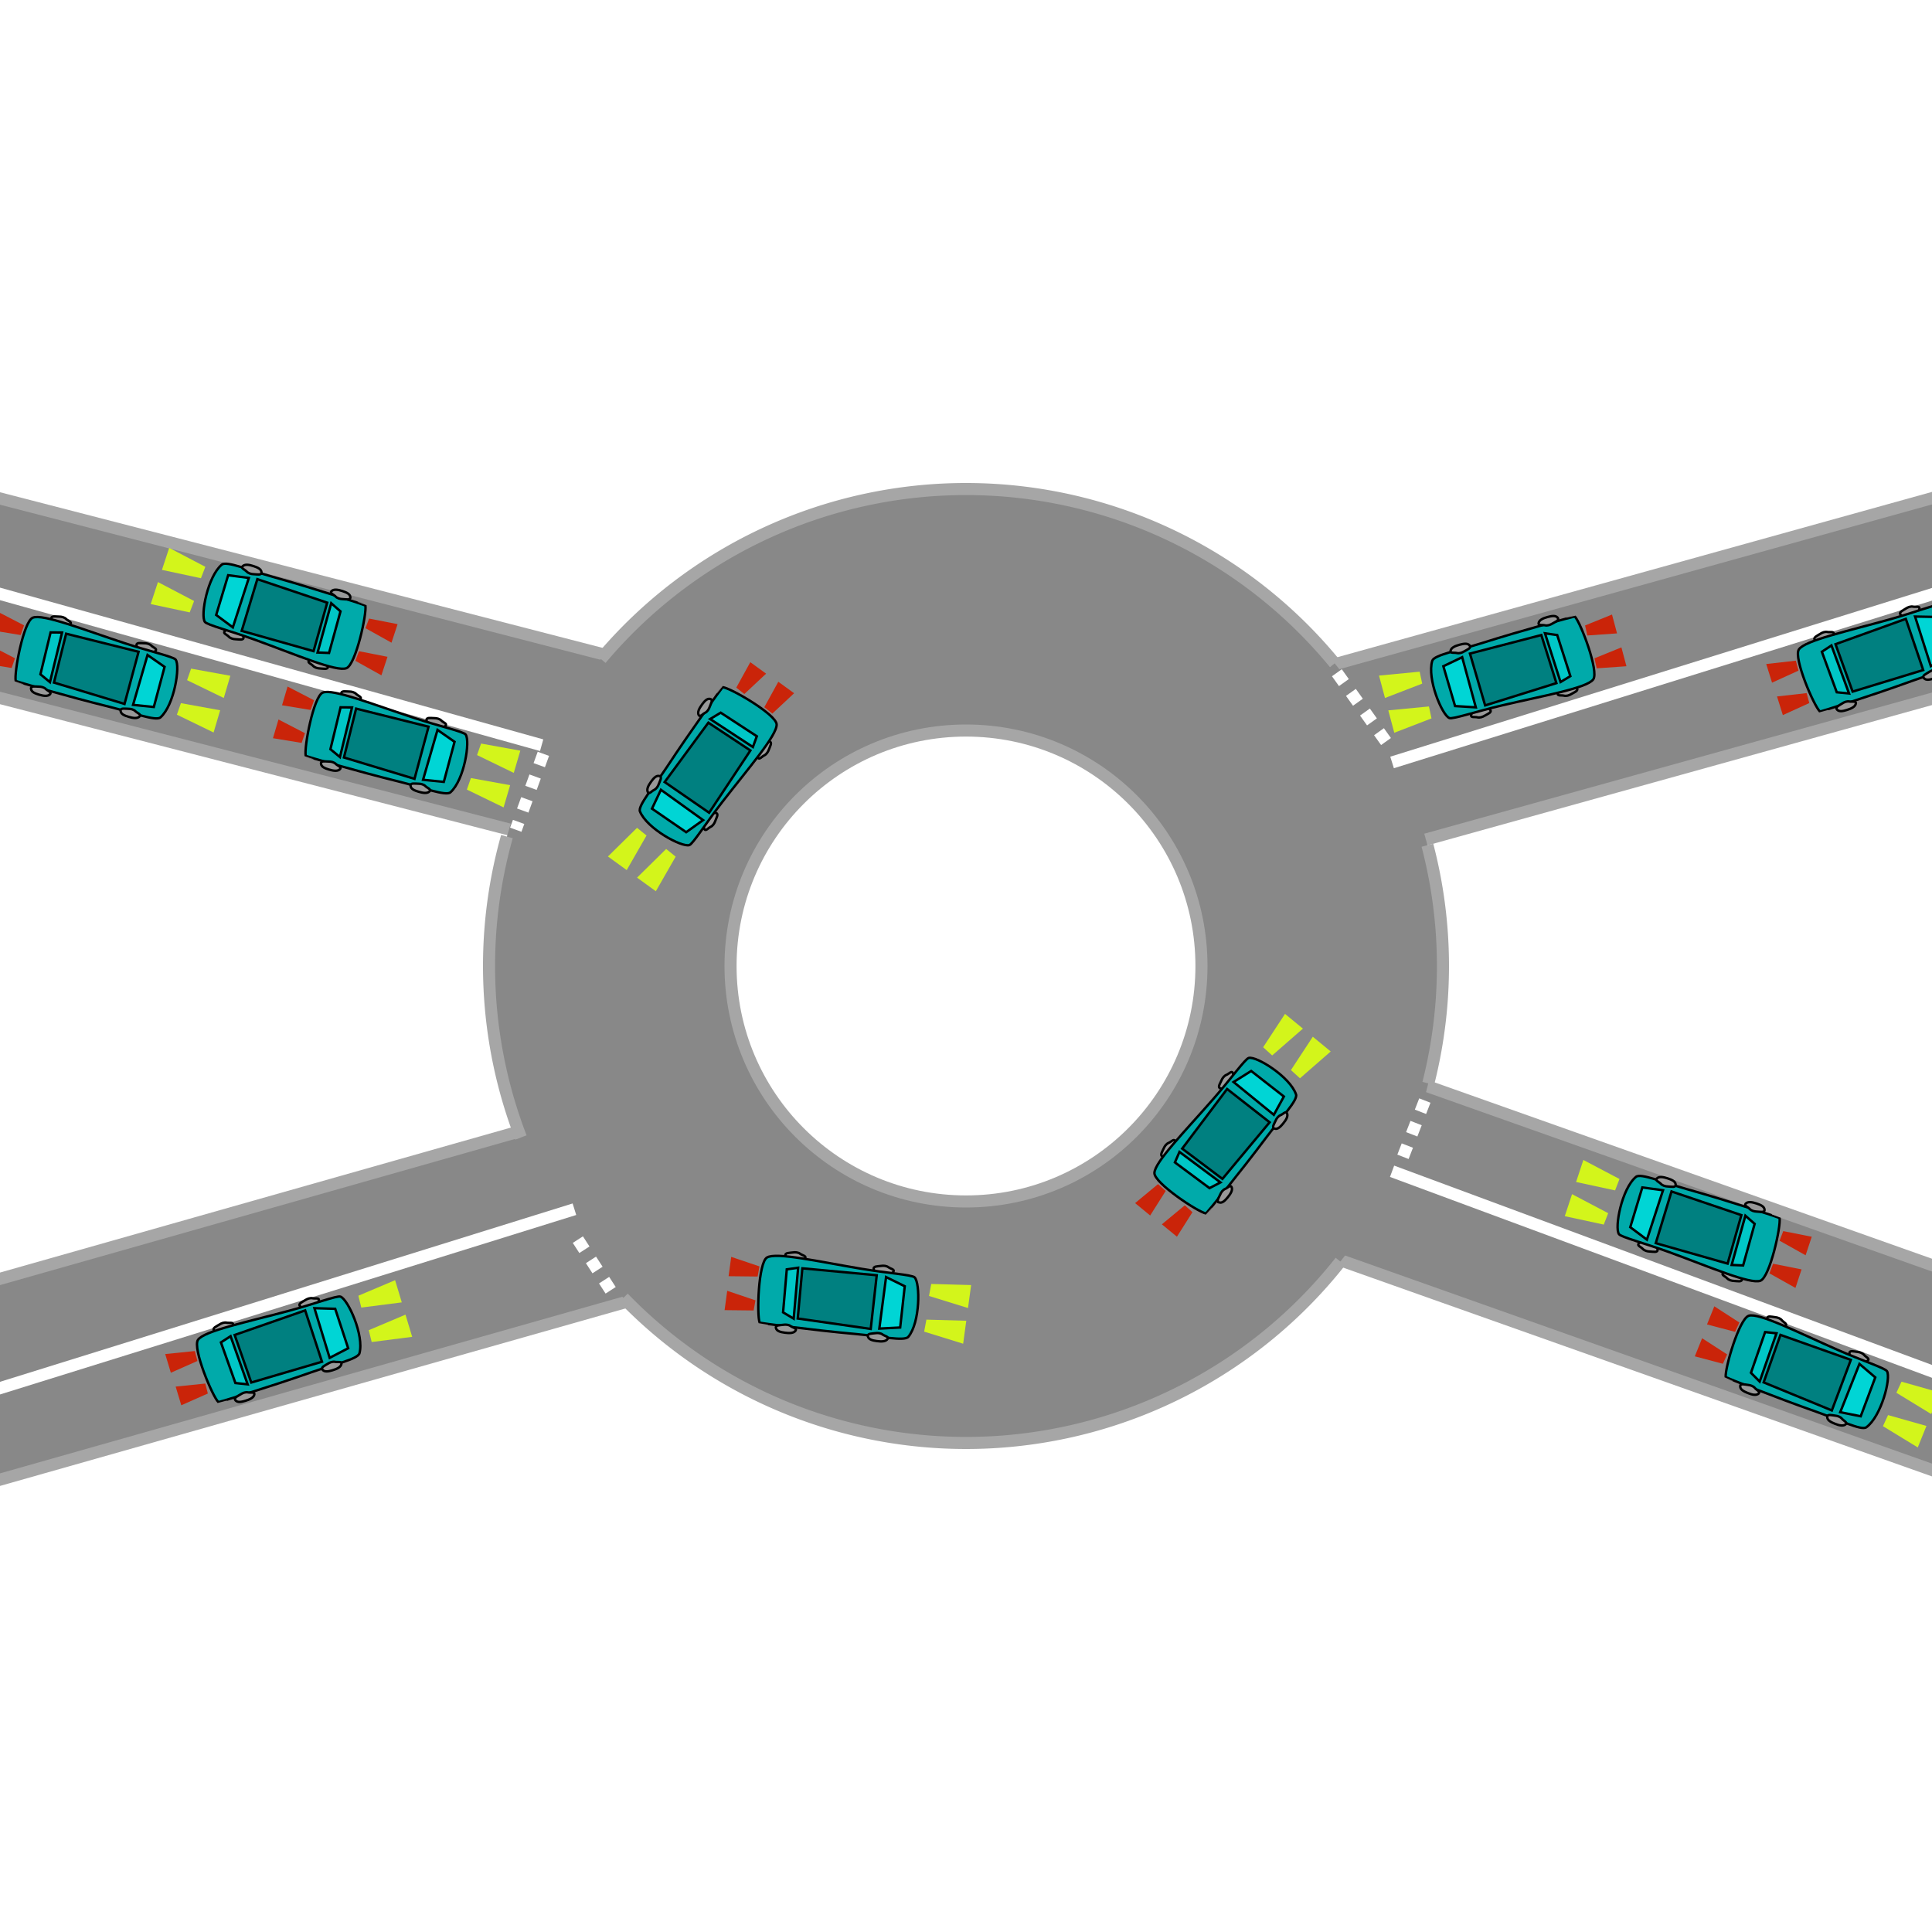 <?xml version="1.0" encoding="UTF-8" standalone="no"?>
<!-- Created with Inkscape (http://www.inkscape.org/) -->

<svg
   xmlns:dc="http://purl.org/dc/elements/1.1/"
   xmlns:cc="http://creativecommons.org/ns#"
   xmlns:rdf="http://www.w3.org/1999/02/22-rdf-syntax-ns#"
   xmlns:svg="http://www.w3.org/2000/svg"
   xmlns="http://www.w3.org/2000/svg"
   xmlns:sodipodi="http://sodipodi.sourceforge.net/DTD/sodipodi-0.dtd"
   xmlns:inkscape="http://www.inkscape.org/namespaces/inkscape"
   width="800"
   height="800"
   viewBox="0 0 800 800"
   id="svg4136"
   version="1.1"
   inkscape:version="0.91 r13725"
   sodipodi:docname="Microsimulation.svg"
   inkscape:export-filename="D:\GIT\SimUrban\images\TrafficBowlPoster\macrosimulation.png"
   inkscape:export-xdpi="300"
   inkscape:export-ydpi="300">
  <defs
     id="defs4138">
    <filter
       inkscape:collect="always"
       style="color-interpolation-filters:sRGB"
       id="filter4999-6"
       x="-0.123"
       width="1.246"
       y="-0.213"
       height="1.427">
      <feGaussianBlur
         inkscape:collect="always"
         stdDeviation="0.854"
         id="feGaussianBlur5001-6" />
    </filter>
    <filter
       inkscape:collect="always"
       style="color-interpolation-filters:sRGB"
       id="filter4999-7-4"
       x="-0.123"
       width="1.246"
       y="-0.213"
       height="1.427">
      <feGaussianBlur
         inkscape:collect="always"
         stdDeviation="0.854"
         id="feGaussianBlur5001-4-0" />
    </filter>
    <filter
       inkscape:collect="always"
       style="color-interpolation-filters:sRGB"
       id="filter4999-7-2-9"
       x="-0.123"
       width="1.246"
       y="-0.213"
       height="1.427">
      <feGaussianBlur
         inkscape:collect="always"
         stdDeviation="0.854"
         id="feGaussianBlur5001-4-2-0" />
    </filter>
    <filter
       inkscape:collect="always"
       style="color-interpolation-filters:sRGB"
       id="filter4999-7-2-8-6"
       x="-0.123"
       width="1.246"
       y="-0.213"
       height="1.427">
      <feGaussianBlur
         inkscape:collect="always"
         stdDeviation="0.854"
         id="feGaussianBlur5001-4-2-4-2" />
    </filter>
    <filter
       inkscape:collect="always"
       style="color-interpolation-filters:sRGB"
       id="filter4999-6-5"
       x="-0.123"
       width="1.246"
       y="-0.213"
       height="1.427">
      <feGaussianBlur
         inkscape:collect="always"
         stdDeviation="0.854"
         id="feGaussianBlur5001-6-2" />
    </filter>
    <filter
       inkscape:collect="always"
       style="color-interpolation-filters:sRGB"
       id="filter4999-7-4-8"
       x="-0.123"
       width="1.246"
       y="-0.213"
       height="1.427">
      <feGaussianBlur
         inkscape:collect="always"
         stdDeviation="0.854"
         id="feGaussianBlur5001-4-0-0" />
    </filter>
    <filter
       inkscape:collect="always"
       style="color-interpolation-filters:sRGB"
       id="filter4999-7-2-9-3"
       x="-0.123"
       width="1.246"
       y="-0.213"
       height="1.427">
      <feGaussianBlur
         inkscape:collect="always"
         stdDeviation="0.854"
         id="feGaussianBlur5001-4-2-0-5" />
    </filter>
    <filter
       inkscape:collect="always"
       style="color-interpolation-filters:sRGB"
       id="filter4999-7-2-8-6-0"
       x="-0.123"
       width="1.246"
       y="-0.213"
       height="1.427">
      <feGaussianBlur
         inkscape:collect="always"
         stdDeviation="0.854"
         id="feGaussianBlur5001-4-2-4-2-6" />
    </filter>
    <filter
       inkscape:collect="always"
       style="color-interpolation-filters:sRGB"
       id="filter4999-6-5-7"
       x="-0.123"
       width="1.246"
       y="-0.213"
       height="1.427">
      <feGaussianBlur
         inkscape:collect="always"
         stdDeviation="0.854"
         id="feGaussianBlur5001-6-2-4" />
    </filter>
    <filter
       inkscape:collect="always"
       style="color-interpolation-filters:sRGB"
       id="filter4999-7-4-8-7"
       x="-0.123"
       width="1.246"
       y="-0.213"
       height="1.427">
      <feGaussianBlur
         inkscape:collect="always"
         stdDeviation="0.854"
         id="feGaussianBlur5001-4-0-0-2" />
    </filter>
    <filter
       inkscape:collect="always"
       style="color-interpolation-filters:sRGB"
       id="filter4999-7-2-9-3-9"
       x="-0.123"
       width="1.246"
       y="-0.213"
       height="1.427">
      <feGaussianBlur
         inkscape:collect="always"
         stdDeviation="0.854"
         id="feGaussianBlur5001-4-2-0-5-6" />
    </filter>
    <filter
       inkscape:collect="always"
       style="color-interpolation-filters:sRGB"
       id="filter4999-7-2-8-6-0-2"
       x="-0.123"
       width="1.246"
       y="-0.213"
       height="1.427">
      <feGaussianBlur
         inkscape:collect="always"
         stdDeviation="0.854"
         id="feGaussianBlur5001-4-2-4-2-6-0" />
    </filter>
    <filter
       inkscape:collect="always"
       style="color-interpolation-filters:sRGB"
       id="filter4999-6-5-7-7"
       x="-0.123"
       width="1.246"
       y="-0.213"
       height="1.427">
      <feGaussianBlur
         inkscape:collect="always"
         stdDeviation="0.854"
         id="feGaussianBlur5001-6-2-4-1" />
    </filter>
    <filter
       inkscape:collect="always"
       style="color-interpolation-filters:sRGB"
       id="filter4999-7-4-8-7-4"
       x="-0.123"
       width="1.246"
       y="-0.213"
       height="1.427">
      <feGaussianBlur
         inkscape:collect="always"
         stdDeviation="0.854"
         id="feGaussianBlur5001-4-0-0-2-5" />
    </filter>
    <filter
       inkscape:collect="always"
       style="color-interpolation-filters:sRGB"
       id="filter4999-7-2-9-3-9-4"
       x="-0.123"
       width="1.246"
       y="-0.213"
       height="1.427">
      <feGaussianBlur
         inkscape:collect="always"
         stdDeviation="0.854"
         id="feGaussianBlur5001-4-2-0-5-6-8" />
    </filter>
    <filter
       inkscape:collect="always"
       style="color-interpolation-filters:sRGB"
       id="filter4999-7-2-8-6-0-2-8"
       x="-0.123"
       width="1.246"
       y="-0.213"
       height="1.427">
      <feGaussianBlur
         inkscape:collect="always"
         stdDeviation="0.854"
         id="feGaussianBlur5001-4-2-4-2-6-0-6" />
    </filter>
    <filter
       inkscape:collect="always"
       style="color-interpolation-filters:sRGB"
       id="filter4999-6-5-7-7-4"
       x="-0.123"
       width="1.246"
       y="-0.213"
       height="1.427">
      <feGaussianBlur
         inkscape:collect="always"
         stdDeviation="0.854"
         id="feGaussianBlur5001-6-2-4-1-4" />
    </filter>
    <filter
       inkscape:collect="always"
       style="color-interpolation-filters:sRGB"
       id="filter4999-7-4-8-7-4-0"
       x="-0.123"
       width="1.246"
       y="-0.213"
       height="1.427">
      <feGaussianBlur
         inkscape:collect="always"
         stdDeviation="0.854"
         id="feGaussianBlur5001-4-0-0-2-5-3" />
    </filter>
    <filter
       inkscape:collect="always"
       style="color-interpolation-filters:sRGB"
       id="filter4999-7-2-9-3-9-4-1"
       x="-0.123"
       width="1.246"
       y="-0.213"
       height="1.427">
      <feGaussianBlur
         inkscape:collect="always"
         stdDeviation="0.854"
         id="feGaussianBlur5001-4-2-0-5-6-8-7" />
    </filter>
    <filter
       inkscape:collect="always"
       style="color-interpolation-filters:sRGB"
       id="filter4999-7-2-8-6-0-2-8-1"
       x="-0.123"
       width="1.246"
       y="-0.213"
       height="1.427">
      <feGaussianBlur
         inkscape:collect="always"
         stdDeviation="0.854"
         id="feGaussianBlur5001-4-2-4-2-6-0-6-7" />
    </filter>
    <filter
       inkscape:collect="always"
       style="color-interpolation-filters:sRGB"
       id="filter4999-6-5-7-7-4-2"
       x="-0.123"
       width="1.246"
       y="-0.213"
       height="1.427">
      <feGaussianBlur
         inkscape:collect="always"
         stdDeviation="0.854"
         id="feGaussianBlur5001-6-2-4-1-4-4" />
    </filter>
    <filter
       inkscape:collect="always"
       style="color-interpolation-filters:sRGB"
       id="filter4999-7-4-8-7-4-0-8"
       x="-0.123"
       width="1.246"
       y="-0.213"
       height="1.427">
      <feGaussianBlur
         inkscape:collect="always"
         stdDeviation="0.854"
         id="feGaussianBlur5001-4-0-0-2-5-3-2" />
    </filter>
    <filter
       inkscape:collect="always"
       style="color-interpolation-filters:sRGB"
       id="filter4999-7-2-9-3-9-4-1-0"
       x="-0.123"
       width="1.246"
       y="-0.213"
       height="1.427">
      <feGaussianBlur
         inkscape:collect="always"
         stdDeviation="0.854"
         id="feGaussianBlur5001-4-2-0-5-6-8-7-9" />
    </filter>
    <filter
       inkscape:collect="always"
       style="color-interpolation-filters:sRGB"
       id="filter4999-7-2-8-6-0-2-8-1-7"
       x="-0.123"
       width="1.246"
       y="-0.213"
       height="1.427">
      <feGaussianBlur
         inkscape:collect="always"
         stdDeviation="0.854"
         id="feGaussianBlur5001-4-2-4-2-6-0-6-7-0" />
    </filter>
    <filter
       inkscape:collect="always"
       style="color-interpolation-filters:sRGB"
       id="filter4999-6-5-7-7-4-2-4"
       x="-0.123"
       width="1.246"
       y="-0.213"
       height="1.427">
      <feGaussianBlur
         inkscape:collect="always"
         stdDeviation="0.854"
         id="feGaussianBlur5001-6-2-4-1-4-4-9" />
    </filter>
    <filter
       inkscape:collect="always"
       style="color-interpolation-filters:sRGB"
       id="filter4999-7-4-8-7-4-0-8-7"
       x="-0.123"
       width="1.246"
       y="-0.213"
       height="1.427">
      <feGaussianBlur
         inkscape:collect="always"
         stdDeviation="0.854"
         id="feGaussianBlur5001-4-0-0-2-5-3-2-6" />
    </filter>
    <filter
       inkscape:collect="always"
       style="color-interpolation-filters:sRGB"
       id="filter4999-7-2-9-3-9-4-1-0-9"
       x="-0.123"
       width="1.246"
       y="-0.213"
       height="1.427">
      <feGaussianBlur
         inkscape:collect="always"
         stdDeviation="0.854"
         id="feGaussianBlur5001-4-2-0-5-6-8-7-9-6" />
    </filter>
    <filter
       inkscape:collect="always"
       style="color-interpolation-filters:sRGB"
       id="filter4999-7-2-8-6-0-2-8-1-7-2"
       x="-0.123"
       width="1.246"
       y="-0.213"
       height="1.427">
      <feGaussianBlur
         inkscape:collect="always"
         stdDeviation="0.854"
         id="feGaussianBlur5001-4-2-4-2-6-0-6-7-0-1" />
    </filter>
    <filter
       inkscape:collect="always"
       style="color-interpolation-filters:sRGB"
       id="filter4999-6-5-7-7-4-2-4-0"
       x="-0.123"
       width="1.246"
       y="-0.213"
       height="1.427">
      <feGaussianBlur
         inkscape:collect="always"
         stdDeviation="0.854"
         id="feGaussianBlur5001-6-2-4-1-4-4-9-1" />
    </filter>
    <filter
       inkscape:collect="always"
       style="color-interpolation-filters:sRGB"
       id="filter4999-7-4-8-7-4-0-8-7-8"
       x="-0.123"
       width="1.246"
       y="-0.213"
       height="1.427">
      <feGaussianBlur
         inkscape:collect="always"
         stdDeviation="0.854"
         id="feGaussianBlur5001-4-0-0-2-5-3-2-6-9" />
    </filter>
    <filter
       inkscape:collect="always"
       style="color-interpolation-filters:sRGB"
       id="filter4999-7-2-9-3-9-4-1-0-9-4"
       x="-0.123"
       width="1.246"
       y="-0.213"
       height="1.427">
      <feGaussianBlur
         inkscape:collect="always"
         stdDeviation="0.854"
         id="feGaussianBlur5001-4-2-0-5-6-8-7-9-6-3" />
    </filter>
    <filter
       inkscape:collect="always"
       style="color-interpolation-filters:sRGB"
       id="filter4999-7-2-8-6-0-2-8-1-7-2-2"
       x="-0.123"
       width="1.246"
       y="-0.213"
       height="1.427">
      <feGaussianBlur
         inkscape:collect="always"
         stdDeviation="0.854"
         id="feGaussianBlur5001-4-2-4-2-6-0-6-7-0-1-9" />
    </filter>
    <filter
       inkscape:collect="always"
       style="color-interpolation-filters:sRGB"
       id="filter4999-6-5-7-7-4-2-4-6"
       x="-0.123"
       width="1.246"
       y="-0.213"
       height="1.427">
      <feGaussianBlur
         inkscape:collect="always"
         stdDeviation="0.854"
         id="feGaussianBlur5001-6-2-4-1-4-4-9-2" />
    </filter>
    <filter
       inkscape:collect="always"
       style="color-interpolation-filters:sRGB"
       id="filter4999-7-4-8-7-4-0-8-7-7"
       x="-0.123"
       width="1.246"
       y="-0.213"
       height="1.427">
      <feGaussianBlur
         inkscape:collect="always"
         stdDeviation="0.854"
         id="feGaussianBlur5001-4-0-0-2-5-3-2-6-5" />
    </filter>
    <filter
       inkscape:collect="always"
       style="color-interpolation-filters:sRGB"
       id="filter4999-7-2-9-3-9-4-1-0-9-2"
       x="-0.123"
       width="1.246"
       y="-0.213"
       height="1.427">
      <feGaussianBlur
         inkscape:collect="always"
         stdDeviation="0.854"
         id="feGaussianBlur5001-4-2-0-5-6-8-7-9-6-4" />
    </filter>
    <filter
       inkscape:collect="always"
       style="color-interpolation-filters:sRGB"
       id="filter4999-7-2-8-6-0-2-8-1-7-2-5"
       x="-0.123"
       width="1.246"
       y="-0.213"
       height="1.427">
      <feGaussianBlur
         inkscape:collect="always"
         stdDeviation="0.854"
         id="feGaussianBlur5001-4-2-4-2-6-0-6-7-0-1-5" />
    </filter>
    <filter
       inkscape:collect="always"
       style="color-interpolation-filters:sRGB"
       id="filter4999-6-5-7-7-4-2-4-5"
       x="-0.123"
       width="1.246"
       y="-0.213"
       height="1.427">
      <feGaussianBlur
         inkscape:collect="always"
         stdDeviation="0.854"
         id="feGaussianBlur5001-6-2-4-1-4-4-9-6" />
    </filter>
    <filter
       inkscape:collect="always"
       style="color-interpolation-filters:sRGB"
       id="filter4999-7-4-8-7-4-0-8-7-71"
       x="-0.123"
       width="1.246"
       y="-0.213"
       height="1.427">
      <feGaussianBlur
         inkscape:collect="always"
         stdDeviation="0.854"
         id="feGaussianBlur5001-4-0-0-2-5-3-2-6-2" />
    </filter>
    <filter
       inkscape:collect="always"
       style="color-interpolation-filters:sRGB"
       id="filter4999-7-2-9-3-9-4-1-0-9-6"
       x="-0.123"
       width="1.246"
       y="-0.213"
       height="1.427">
      <feGaussianBlur
         inkscape:collect="always"
         stdDeviation="0.854"
         id="feGaussianBlur5001-4-2-0-5-6-8-7-9-6-8" />
    </filter>
    <filter
       inkscape:collect="always"
       style="color-interpolation-filters:sRGB"
       id="filter4999-7-2-8-6-0-2-8-1-7-2-1"
       x="-0.123"
       width="1.246"
       y="-0.213"
       height="1.427">
      <feGaussianBlur
         inkscape:collect="always"
         stdDeviation="0.854"
         id="feGaussianBlur5001-4-2-4-2-6-0-6-7-0-1-8" />
    </filter>
    <filter
       inkscape:collect="always"
       style="color-interpolation-filters:sRGB"
       id="filter4999-6-5-7-7-4-2-4-5-0"
       x="-0.123"
       width="1.246"
       y="-0.213"
       height="1.427">
      <feGaussianBlur
         inkscape:collect="always"
         stdDeviation="0.854"
         id="feGaussianBlur5001-6-2-4-1-4-4-9-6-0" />
    </filter>
    <filter
       inkscape:collect="always"
       style="color-interpolation-filters:sRGB"
       id="filter4999-7-4-8-7-4-0-8-7-71-6"
       x="-0.123"
       width="1.246"
       y="-0.213"
       height="1.427">
      <feGaussianBlur
         inkscape:collect="always"
         stdDeviation="0.854"
         id="feGaussianBlur5001-4-0-0-2-5-3-2-6-2-8" />
    </filter>
    <filter
       inkscape:collect="always"
       style="color-interpolation-filters:sRGB"
       id="filter4999-7-2-9-3-9-4-1-0-9-6-9"
       x="-0.123"
       width="1.246"
       y="-0.213"
       height="1.427">
      <feGaussianBlur
         inkscape:collect="always"
         stdDeviation="0.854"
         id="feGaussianBlur5001-4-2-0-5-6-8-7-9-6-8-3" />
    </filter>
    <filter
       inkscape:collect="always"
       style="color-interpolation-filters:sRGB"
       id="filter4999-7-2-8-6-0-2-8-1-7-2-1-3"
       x="-0.123"
       width="1.246"
       y="-0.213"
       height="1.427">
      <feGaussianBlur
         inkscape:collect="always"
         stdDeviation="0.854"
         id="feGaussianBlur5001-4-2-4-2-6-0-6-7-0-1-8-8" />
    </filter>
  </defs>
  <sodipodi:namedview
     id="base"
     pagecolor="#ffffff"
     bordercolor="#666666"
     borderopacity="1.0"
     inkscape:pageopacity="0.0"
     inkscape:pageshadow="2"
     inkscape:zoom="0.7"
     inkscape:cx="-17.729759"
     inkscape:cy="576.19993"
     inkscape:document-units="px"
     inkscape:current-layer="layer1"
     showgrid="false"
     units="px"
     inkscape:window-width="1920"
     inkscape:window-height="1017"
     inkscape:window-x="-8"
     inkscape:window-y="-8"
     inkscape:window-maximized="1" />
  <g
     inkscape:label="Layer 1"
     inkscape:groupmode="layer"
     id="layer1"
     transform="translate(0,-252.362)">
    <rect
       style="opacity:1;fill:#888888;fill-opacity:1;stroke:#a6a6a6;stroke-width:5;stroke-linejoin:bevel;stroke-miterlimit:4;stroke-dasharray:none;stroke-dashoffset:0;stroke-opacity:1"
       id="rect4750-4-2"
       width="400"
       height="80"
       x="-247.688"
       y="752.206"
       transform="matrix(0.962,-0.273,0.273,0.962,0,0)" />
    <rect
       style="opacity:1;fill:#888888;fill-opacity:1;stroke:#a6a6a6;stroke-width:5;stroke-linejoin:bevel;stroke-miterlimit:4;stroke-dasharray:none;stroke-dashoffset:0;stroke-opacity:1"
       id="rect4750-4"
       width="400"
       height="80"
       x="653.595"
       y="464.507"
       transform="matrix(0.942,0.334,-0.334,0.942,0,0)" />
    <rect
       style="opacity:1;fill:#888888;fill-opacity:1;stroke:#a6a6a6;stroke-width:5;stroke-linejoin:bevel;stroke-miterlimit:4;stroke-dasharray:none;stroke-dashoffset:0;stroke-opacity:1"
       id="rect4750-4-2-4"
       width="400"
       height="80"
       x="93.485"
       y="444.299"
       transform="matrix(0.968,0.25,-0.25,0.968,0,0)" />
    <rect
       style="opacity:1;fill:#888888;fill-opacity:1;stroke:#a6a6a6;stroke-width:5;stroke-linejoin:bevel;stroke-miterlimit:4;stroke-dasharray:none;stroke-dashoffset:0;stroke-opacity:1"
       id="rect4750"
       width="400"
       height="80"
       x="278.348"
       y="655.797"
       transform="matrix(0.964,-0.268,0.268,0.964,0,0)" />
    <circle
       style="opacity:1;fill:#888888;fill-opacity:1;stroke:none;stroke-width:5;stroke-linejoin:bevel;stroke-miterlimit:4;stroke-dasharray:none;stroke-dashoffset:0;stroke-opacity:1"
       id="path4684-0"
       cx="400"
       cy="652.362"
       r="197.5" />
    <circle
       style="opacity:1;fill:#ffffff;fill-opacity:1;stroke:#a6a6a6;stroke-width:5;stroke-linejoin:bevel;stroke-miterlimit:4;stroke-dasharray:none;stroke-dashoffset:0;stroke-opacity:1"
       id="path4684"
       cx="400"
       cy="652.362"
       r="97.5" />
    <path
       style="opacity:1;fill:none;fill-opacity:1;stroke:#a6a6a6;stroke-width:5;stroke-linejoin:bevel;stroke-miterlimit:4;stroke-dasharray:none;stroke-dashoffset:0;stroke-opacity:1"
       id="path4684-0-9"
       sodipodi:type="arc"
       sodipodi:cx="400"
       sodipodi:cy="652.36218"
       sodipodi:rx="197.5"
       sodipodi:ry="197.5"
       sodipodi:start="2.7738322"
       sodipodi:end="3.4163531"
       d="M 215.706,723.369 A 197.5,197.5 0 0 1 209.908,598.777"
       sodipodi:open="true" />
    <path
       style="opacity:1;fill:none;fill-opacity:1;stroke:#a6a6a6;stroke-width:5;stroke-linejoin:bevel;stroke-miterlimit:4;stroke-dasharray:none;stroke-dashoffset:0;stroke-opacity:1"
       id="path4684-0-9-0"
       sodipodi:type="arc"
       sodipodi:cx="400"
       sodipodi:cy="652.36218"
       sodipodi:rx="197.5"
       sodipodi:ry="197.5"
       sodipodi:start="3.8407576"
       sodipodi:end="5.5957743"
       d="m 248.837,525.255 a 197.5,197.5 0 0 1 152.323,-70.39 197.5,197.5 0 0 1 151.485,72.175"
       sodipodi:open="true" />
    <path
       style="opacity:1;fill:none;fill-opacity:1;stroke:#a6a6a6;stroke-width:5;stroke-linejoin:bevel;stroke-miterlimit:4;stroke-dasharray:none;stroke-dashoffset:0;stroke-opacity:1"
       id="path4684-0-9-0-8"
       sodipodi:type="arc"
       sodipodi:cx="400"
       sodipodi:cy="652.36218"
       sodipodi:rx="197.5"
       sodipodi:ry="197.5"
       sodipodi:start="6.0271513"
       sodipodi:end="0.24867807"
       d="m 591.062,602.346 a 197.5,197.5 0 0 1 0.363,98.625"
       sodipodi:open="true" />
    <path
       style="opacity:1;fill:none;fill-opacity:1;stroke:#a6a6a6;stroke-width:5;stroke-linejoin:bevel;stroke-miterlimit:4;stroke-dasharray:none;stroke-dashoffset:0;stroke-opacity:1"
       id="path4684-0-9-0-3"
       sodipodi:type="arc"
       sodipodi:cx="400"
       sodipodi:cy="652.36218"
       sodipodi:rx="197.5"
       sodipodi:ry="197.5"
       sodipodi:start="0.66820742"
       sodipodi:end="2.3721279"
       d="M 555.024,774.729 A 197.5,197.5 0 0 1 409.995,849.609 197.5,197.5 0 0 1 258.139,789.773"
       sodipodi:open="true" />
    <path
       style="fill:none;fill-rule:evenodd;stroke:#ffffff;stroke-width:5;stroke-linecap:butt;stroke-linejoin:miter;stroke-opacity:1;stroke-miterlimit:4;stroke-dasharray:5,5;stroke-dashoffset:0"
       d="M 252.857,786.648 237.143,762.362"
       id="path4869"
       inkscape:connector-curvature="0" />
    <path
       style="fill:none;fill-rule:evenodd;stroke:#ffffff;stroke-width:5;stroke-linecap:butt;stroke-linejoin:miter;stroke-opacity:1;stroke-miterlimit:4;stroke-dasharray:5,5;stroke-dashoffset:0"
       d="m 590,708.076 -10,25.714"
       id="path4871"
       inkscape:connector-curvature="0" />
    <path
       style="fill:none;fill-rule:evenodd;stroke:#ffffff;stroke-width:5;stroke-linecap:butt;stroke-linejoin:miter;stroke-miterlimit:4;stroke-dasharray:5,5;stroke-opacity:1;stroke-dashoffset:0"
       d="M 553.571,530.934 575,560.934"
       id="path4871-1"
       inkscape:connector-curvature="0"
       sodipodi:nodetypes="cc" />
    <path
       style="fill:none;fill-rule:evenodd;stroke:#ffffff;stroke-width:5;stroke-linecap:butt;stroke-linejoin:miter;stroke-miterlimit:4;stroke-dasharray:5,5;stroke-opacity:1;stroke-dashoffset:0"
       d="m 225,564.505 -11.429,31.429"
       id="path4871-1-8"
       inkscape:connector-curvature="0"
       sodipodi:nodetypes="cc" />
    <path
       style="fill:none;fill-rule:evenodd;stroke:#ffffff;stroke-width:5;stroke-linecap:butt;stroke-linejoin:miter;stroke-opacity:1;stroke-miterlimit:4;stroke-dasharray:none"
       d="M -31.429,489.505 224.286,560.934"
       id="path4903"
       inkscape:connector-curvature="0" />
    <path
       style="fill:none;fill-rule:evenodd;stroke:#ffffff;stroke-width:5;stroke-linecap:butt;stroke-linejoin:miter;stroke-miterlimit:4;stroke-dasharray:none;stroke-opacity:1"
       d="M 576.429,568.076 837.857,486.648"
       id="path4903-8"
       inkscape:connector-curvature="0"
       sodipodi:nodetypes="cc" />
    <path
       style="fill:none;fill-rule:evenodd;stroke:#ffffff;stroke-width:5;stroke-linecap:butt;stroke-linejoin:miter;stroke-miterlimit:4;stroke-dasharray:none;stroke-opacity:1"
       d="m 576.429,737.362 242.857,90"
       id="path4903-8-1"
       inkscape:connector-curvature="0"
       sodipodi:nodetypes="cc" />
    <path
       style="fill:none;fill-rule:evenodd;stroke:#ffffff;stroke-width:5;stroke-linecap:butt;stroke-linejoin:miter;stroke-miterlimit:4;stroke-dasharray:none;stroke-opacity:1"
       d="M -23.571,834.505 237.857,753.076"
       id="path4903-8-6"
       inkscape:connector-curvature="0"
       sodipodi:nodetypes="cc" />
    <g
       transform="matrix(0.976,0.216,-0.216,0.976,30.009,136.525)"
       id="g5497-9">
      <path
         sodipodi:nodetypes="sssss"
         inkscape:connector-curvature="0"
         id="path5223-8-1"
         d="m 232.729,372.825 c -0.48,-1.351 1.503,-1.294 2.902,-1.607 1.029,-0.23 2.241,-0.218 3.125,0.357 0.849,0.553 2.634,0.697 2.187,1.607 -1.207,2.461 -7.296,2.225 -8.214,-0.357 z"
         style="fill:#999999;fill-rule:evenodd;stroke:#000000;stroke-width:1px;stroke-linecap:butt;stroke-linejoin:miter;stroke-opacity:1" />
      <path
         sodipodi:nodetypes="sssss"
         inkscape:connector-curvature="0"
         id="path5223-1"
         d="m 195.893,369.684 c -0.48,-1.351 1.503,-1.294 2.902,-1.607 1.029,-0.23 2.241,-0.218 3.125,0.357 0.849,0.553 2.634,0.697 2.187,1.607 -1.207,2.461 -7.296,2.225 -8.214,-0.357 z"
         style="fill:#999999;fill-rule:evenodd;stroke:#000000;stroke-width:1px;stroke-linecap:butt;stroke-linejoin:miter;stroke-opacity:1" />
      <g
         id="g5270-0">
        <g
           id="g5080-4">
          <g
             transform="matrix(0.998,0.069,-0.069,0.998,11.858,31.114)"
             id="g5066-2">
            <path
               sodipodi:nodetypes="sssssss"
               inkscape:connector-curvature="0"
               id="rect4947-0"
               d="m 199.34,326.657 c 3.464,-2.824 21.432,-1.207 39.513,-0.647 10.644,0.33 20.918,-0.361 22.144,0.549 2.653,1.968 4.819,18.197 0.745,24.723 -1.35,2.163 -11.577,1.324 -21.67,1.787 -17.864,0.82 -40.01,0.834 -40.073,0.722 -1.705,-3.046 -3.873,-24.514 -0.66,-27.133 z"
               style="opacity:1;fill:#00aaaa;fill-opacity:1;stroke:#000000;stroke-width:1;stroke-linejoin:bevel;stroke-miterlimit:4;stroke-dasharray:none;stroke-dashoffset:0;stroke-opacity:1" />
            <path
               style="fill:#d3f51b;fill-opacity:1;fill-rule:evenodd;stroke:none;stroke-width:1px;stroke-linecap:butt;stroke-linejoin:miter;stroke-opacity:1;filter:url(#filter4999-6)"
               d="m 268.195,328.335 16.415,-1.768 0,9.596 -16.668,-2.778 z"
               id="path4949-7"
               inkscape:connector-curvature="0" />
            <path
               style="fill:#d3f51b;fill-opacity:1;fill-rule:evenodd;stroke:none;stroke-width:1px;stroke-linecap:butt;stroke-linejoin:miter;stroke-opacity:1;filter:url(#filter4999-7-4)"
               d="m 268.195,343.235 16.415,-1.768 0,9.596 -16.668,-2.778 z"
               id="path4949-0-1"
               inkscape:connector-curvature="0" />
            <path
               style="fill:#ca2409;fill-opacity:1;fill-rule:evenodd;stroke:none;stroke-width:1px;stroke-linecap:butt;stroke-linejoin:miter;stroke-opacity:1;filter:url(#filter4999-7-2-9)"
               d="m 168.948,332.881 16.415,-1.768 0,9.596 -16.668,-2.778 z"
               id="path4949-0-0-2"
               inkscape:connector-curvature="0"
               transform="matrix(-0.727,0,0,-0.842,319.415,615.249)" />
            <path
               style="fill:#ca2409;fill-opacity:1;fill-rule:evenodd;stroke:none;stroke-width:1px;stroke-linecap:butt;stroke-linejoin:miter;stroke-opacity:1;filter:url(#filter4999-7-2-8-6)"
               d="m 168.948,332.881 16.415,-1.768 0,9.596 -16.668,-2.778 z"
               id="path4949-0-0-8-1"
               inkscape:connector-curvature="0"
               transform="matrix(-0.727,0,0,-0.842,319.667,629.391)" />
          </g>
          <path
             inkscape:connector-curvature="0"
             id="path5073-4"
             d="m 238.017,375.686 7.955,3.283 -0.758,17.173 -8.586,1.01 z"
             style="fill:#00d5d5;fill-opacity:1;fill-rule:evenodd;stroke:#000000;stroke-width:1px;stroke-linecap:butt;stroke-linejoin:miter;stroke-opacity:1" />
          <path
             sodipodi:nodetypes="ccccc"
             inkscape:connector-curvature="0"
             id="path5075-9"
             d="m 203.188,374.359 30.915,0.823 -1.01,22.35 -30.447,-2.316 z"
             style="fill:#008080;fill-opacity:1;fill-rule:evenodd;stroke:#000000;stroke-width:1px;stroke-linecap:butt;stroke-linejoin:miter;stroke-opacity:1" />
          <path
             inkscape:connector-curvature="0"
             id="path5078-6"
             d="m 201.429,374.237 -4.643,0.982 -0.357,17.857 4.554,2.321 z"
             style="fill:#00c7c7;fill-opacity:1;fill-rule:evenodd;stroke:#000000;stroke-width:1px;stroke-linecap:butt;stroke-linejoin:miter;stroke-opacity:1" />
        </g>
      </g>
      <path
         sodipodi:nodetypes="ssssss"
         inkscape:connector-curvature="0"
         id="path5223-8-5-4"
         d="m 232.149,400.771 c -0.48,-1.351 1.503,-1.294 2.902,-1.607 1.029,-0.23 2.241,-0.218 3.125,0.357 0.849,0.553 2.634,0.697 2.187,1.607 -0.629,1.283 -2.587,1.387 -4.446,1.253 -1.706,-0.123 -3.329,-0.375 -3.768,-1.61 z"
         style="fill:#999999;fill-rule:evenodd;stroke:#000000;stroke-width:1px;stroke-linecap:butt;stroke-linejoin:miter;stroke-opacity:1" />
      <path
         sodipodi:nodetypes="ssssss"
         inkscape:connector-curvature="0"
         id="path5223-8-5-9-3"
         d="m 193.934,399.821 c -0.48,-1.351 1.503,-1.294 2.902,-1.607 1.029,-0.23 2.241,-0.218 3.125,0.357 0.849,0.553 2.634,0.697 2.187,1.607 -0.629,1.283 -2.587,1.387 -4.446,1.253 -1.706,-0.123 -3.329,-0.375 -3.768,-1.61 z"
         style="fill:#999999;fill-rule:evenodd;stroke:#000000;stroke-width:1px;stroke-linecap:butt;stroke-linejoin:miter;stroke-opacity:1" />
    </g>
    <g
       transform="matrix(0.976,0.216,-0.216,0.976,-90.068,105.506)"
       id="g5497-9-1">
      <path
         sodipodi:nodetypes="sssss"
         inkscape:connector-curvature="0"
         id="path5223-8-1-3"
         d="m 232.729,372.825 c -0.48,-1.351 1.503,-1.294 2.902,-1.607 1.029,-0.23 2.241,-0.218 3.125,0.357 0.849,0.553 2.634,0.697 2.187,1.607 -1.207,2.461 -7.296,2.225 -8.214,-0.357 z"
         style="fill:#999999;fill-rule:evenodd;stroke:#000000;stroke-width:1px;stroke-linecap:butt;stroke-linejoin:miter;stroke-opacity:1" />
      <path
         sodipodi:nodetypes="sssss"
         inkscape:connector-curvature="0"
         id="path5223-1-6"
         d="m 195.893,369.684 c -0.48,-1.351 1.503,-1.294 2.902,-1.607 1.029,-0.23 2.241,-0.218 3.125,0.357 0.849,0.553 2.634,0.697 2.187,1.607 -1.207,2.461 -7.296,2.225 -8.214,-0.357 z"
         style="fill:#999999;fill-rule:evenodd;stroke:#000000;stroke-width:1px;stroke-linecap:butt;stroke-linejoin:miter;stroke-opacity:1" />
      <g
         id="g5270-0-9">
        <g
           id="g5080-4-8">
          <g
             transform="matrix(0.998,0.069,-0.069,0.998,11.858,31.114)"
             id="g5066-2-1">
            <path
               sodipodi:nodetypes="sssssss"
               inkscape:connector-curvature="0"
               id="rect4947-0-1"
               d="m 199.34,326.657 c 3.464,-2.824 21.432,-1.207 39.513,-0.647 10.644,0.33 20.918,-0.361 22.144,0.549 2.653,1.968 4.819,18.197 0.745,24.723 -1.35,2.163 -11.577,1.324 -21.67,1.787 -17.864,0.82 -40.01,0.834 -40.073,0.722 -1.705,-3.046 -3.873,-24.514 -0.66,-27.133 z"
               style="opacity:1;fill:#00aaaa;fill-opacity:1;stroke:#000000;stroke-width:1;stroke-linejoin:bevel;stroke-miterlimit:4;stroke-dasharray:none;stroke-dashoffset:0;stroke-opacity:1" />
            <path
               style="fill:#d3f51b;fill-opacity:1;fill-rule:evenodd;stroke:none;stroke-width:1px;stroke-linecap:butt;stroke-linejoin:miter;stroke-opacity:1;filter:url(#filter4999-6-5)"
               d="m 268.195,328.335 16.415,-1.768 0,9.596 -16.668,-2.778 z"
               id="path4949-7-7"
               inkscape:connector-curvature="0" />
            <path
               style="fill:#d3f51b;fill-opacity:1;fill-rule:evenodd;stroke:none;stroke-width:1px;stroke-linecap:butt;stroke-linejoin:miter;stroke-opacity:1;filter:url(#filter4999-7-4-8)"
               d="m 268.195,343.235 16.415,-1.768 0,9.596 -16.668,-2.778 z"
               id="path4949-0-1-8"
               inkscape:connector-curvature="0" />
            <path
               style="fill:#ca2409;fill-opacity:1;fill-rule:evenodd;stroke:none;stroke-width:1px;stroke-linecap:butt;stroke-linejoin:miter;stroke-opacity:1;filter:url(#filter4999-7-2-9-3)"
               d="m 168.948,332.881 16.415,-1.768 0,9.596 -16.668,-2.778 z"
               id="path4949-0-0-2-6"
               inkscape:connector-curvature="0"
               transform="matrix(-0.727,0,0,-0.842,319.415,615.249)" />
            <path
               style="fill:#ca2409;fill-opacity:1;fill-rule:evenodd;stroke:none;stroke-width:1px;stroke-linecap:butt;stroke-linejoin:miter;stroke-opacity:1;filter:url(#filter4999-7-2-8-6-0)"
               d="m 168.948,332.881 16.415,-1.768 0,9.596 -16.668,-2.778 z"
               id="path4949-0-0-8-1-1"
               inkscape:connector-curvature="0"
               transform="matrix(-0.727,0,0,-0.842,319.667,629.391)" />
          </g>
          <path
             inkscape:connector-curvature="0"
             id="path5073-4-9"
             d="m 238.017,375.686 7.955,3.283 -0.758,17.173 -8.586,1.01 z"
             style="fill:#00d5d5;fill-opacity:1;fill-rule:evenodd;stroke:#000000;stroke-width:1px;stroke-linecap:butt;stroke-linejoin:miter;stroke-opacity:1" />
          <path
             sodipodi:nodetypes="ccccc"
             inkscape:connector-curvature="0"
             id="path5075-9-4"
             d="m 203.188,374.359 30.915,0.823 -1.01,22.35 -30.447,-2.316 z"
             style="fill:#008080;fill-opacity:1;fill-rule:evenodd;stroke:#000000;stroke-width:1px;stroke-linecap:butt;stroke-linejoin:miter;stroke-opacity:1" />
          <path
             inkscape:connector-curvature="0"
             id="path5078-6-3"
             d="m 201.429,374.237 -4.643,0.982 -0.357,17.857 4.554,2.321 z"
             style="fill:#00c7c7;fill-opacity:1;fill-rule:evenodd;stroke:#000000;stroke-width:1px;stroke-linecap:butt;stroke-linejoin:miter;stroke-opacity:1" />
        </g>
      </g>
      <path
         sodipodi:nodetypes="ssssss"
         inkscape:connector-curvature="0"
         id="path5223-8-5-4-5"
         d="m 232.149,400.771 c -0.48,-1.351 1.503,-1.294 2.902,-1.607 1.029,-0.23 2.241,-0.218 3.125,0.357 0.849,0.553 2.634,0.697 2.187,1.607 -0.629,1.283 -2.587,1.387 -4.446,1.253 -1.706,-0.123 -3.329,-0.375 -3.768,-1.61 z"
         style="fill:#999999;fill-rule:evenodd;stroke:#000000;stroke-width:1px;stroke-linecap:butt;stroke-linejoin:miter;stroke-opacity:1" />
      <path
         sodipodi:nodetypes="ssssss"
         inkscape:connector-curvature="0"
         id="path5223-8-5-9-3-8"
         d="m 193.934,399.821 c -0.48,-1.351 1.503,-1.294 2.902,-1.607 1.029,-0.23 2.241,-0.218 3.125,0.357 0.849,0.553 2.634,0.697 2.187,1.607 -0.629,1.283 -2.587,1.387 -4.446,1.253 -1.706,-0.123 -3.329,-0.375 -3.768,-1.61 z"
         style="fill:#999999;fill-rule:evenodd;stroke:#000000;stroke-width:1px;stroke-linecap:butt;stroke-linejoin:miter;stroke-opacity:1" />
    </g>
    <g
       transform="matrix(0.935,-0.354,0.354,0.935,-225.337,527.048)"
       id="g5497-9-1-1">
      <path
         sodipodi:nodetypes="sssss"
         inkscape:connector-curvature="0"
         id="path5223-8-1-3-2"
         d="m 232.729,372.825 c -0.48,-1.351 1.503,-1.294 2.902,-1.607 1.029,-0.23 2.241,-0.218 3.125,0.357 0.849,0.553 2.634,0.697 2.187,1.607 -1.207,2.461 -7.296,2.225 -8.214,-0.357 z"
         style="fill:#999999;fill-rule:evenodd;stroke:#000000;stroke-width:1px;stroke-linecap:butt;stroke-linejoin:miter;stroke-opacity:1" />
      <path
         sodipodi:nodetypes="sssss"
         inkscape:connector-curvature="0"
         id="path5223-1-6-1"
         d="m 195.893,369.684 c -0.48,-1.351 1.503,-1.294 2.902,-1.607 1.029,-0.23 2.241,-0.218 3.125,0.357 0.849,0.553 2.634,0.697 2.187,1.607 -1.207,2.461 -7.296,2.225 -8.214,-0.357 z"
         style="fill:#999999;fill-rule:evenodd;stroke:#000000;stroke-width:1px;stroke-linecap:butt;stroke-linejoin:miter;stroke-opacity:1" />
      <g
         id="g5270-0-9-3">
        <g
           id="g5080-4-8-8">
          <g
             transform="matrix(0.998,0.069,-0.069,0.998,11.858,31.114)"
             id="g5066-2-1-0">
            <path
               sodipodi:nodetypes="sssssss"
               inkscape:connector-curvature="0"
               id="rect4947-0-1-7"
               d="m 199.34,326.657 c 3.464,-2.824 21.432,-1.207 39.513,-0.647 10.644,0.33 20.918,-0.361 22.144,0.549 2.653,1.968 4.819,18.197 0.745,24.723 -1.35,2.163 -11.577,1.324 -21.67,1.787 -17.864,0.82 -40.01,0.834 -40.073,0.722 -1.705,-3.046 -3.873,-24.514 -0.66,-27.133 z"
               style="opacity:1;fill:#00aaaa;fill-opacity:1;stroke:#000000;stroke-width:1;stroke-linejoin:bevel;stroke-miterlimit:4;stroke-dasharray:none;stroke-dashoffset:0;stroke-opacity:1" />
            <path
               style="fill:#d3f51b;fill-opacity:1;fill-rule:evenodd;stroke:none;stroke-width:1px;stroke-linecap:butt;stroke-linejoin:miter;stroke-opacity:1;filter:url(#filter4999-6-5-7)"
               d="m 268.195,328.335 16.415,-1.768 0,9.596 -16.668,-2.778 z"
               id="path4949-7-7-7"
               inkscape:connector-curvature="0" />
            <path
               style="fill:#d3f51b;fill-opacity:1;fill-rule:evenodd;stroke:none;stroke-width:1px;stroke-linecap:butt;stroke-linejoin:miter;stroke-opacity:1;filter:url(#filter4999-7-4-8-7)"
               d="m 268.195,343.235 16.415,-1.768 0,9.596 -16.668,-2.778 z"
               id="path4949-0-1-8-8"
               inkscape:connector-curvature="0" />
            <path
               style="fill:#ca2409;fill-opacity:1;fill-rule:evenodd;stroke:none;stroke-width:1px;stroke-linecap:butt;stroke-linejoin:miter;stroke-opacity:1;filter:url(#filter4999-7-2-9-3-9)"
               d="m 168.948,332.881 16.415,-1.768 0,9.596 -16.668,-2.778 z"
               id="path4949-0-0-2-6-1"
               inkscape:connector-curvature="0"
               transform="matrix(-0.727,0,0,-0.842,319.415,615.249)" />
            <path
               style="fill:#ca2409;fill-opacity:1;fill-rule:evenodd;stroke:none;stroke-width:1px;stroke-linecap:butt;stroke-linejoin:miter;stroke-opacity:1;filter:url(#filter4999-7-2-8-6-0-2)"
               d="m 168.948,332.881 16.415,-1.768 0,9.596 -16.668,-2.778 z"
               id="path4949-0-0-8-1-1-8"
               inkscape:connector-curvature="0"
               transform="matrix(-0.727,0,0,-0.842,319.667,629.391)" />
          </g>
          <path
             inkscape:connector-curvature="0"
             id="path5073-4-9-1"
             d="m 238.017,375.686 7.955,3.283 -0.758,17.173 -8.586,1.01 z"
             style="fill:#00d5d5;fill-opacity:1;fill-rule:evenodd;stroke:#000000;stroke-width:1px;stroke-linecap:butt;stroke-linejoin:miter;stroke-opacity:1" />
          <path
             sodipodi:nodetypes="ccccc"
             inkscape:connector-curvature="0"
             id="path5075-9-4-6"
             d="m 203.188,374.359 30.915,0.823 -1.01,22.35 -30.447,-2.316 z"
             style="fill:#008080;fill-opacity:1;fill-rule:evenodd;stroke:#000000;stroke-width:1px;stroke-linecap:butt;stroke-linejoin:miter;stroke-opacity:1" />
          <path
             inkscape:connector-curvature="0"
             id="path5078-6-3-5"
             d="m 201.429,374.237 -4.643,0.982 -0.357,17.857 4.554,2.321 z"
             style="fill:#00c7c7;fill-opacity:1;fill-rule:evenodd;stroke:#000000;stroke-width:1px;stroke-linecap:butt;stroke-linejoin:miter;stroke-opacity:1" />
        </g>
      </g>
      <path
         sodipodi:nodetypes="ssssss"
         inkscape:connector-curvature="0"
         id="path5223-8-5-4-5-7"
         d="m 232.149,400.771 c -0.48,-1.351 1.503,-1.294 2.902,-1.607 1.029,-0.23 2.241,-0.218 3.125,0.357 0.849,0.553 2.634,0.697 2.187,1.607 -0.629,1.283 -2.587,1.387 -4.446,1.253 -1.706,-0.123 -3.329,-0.375 -3.768,-1.61 z"
         style="fill:#999999;fill-rule:evenodd;stroke:#000000;stroke-width:1px;stroke-linecap:butt;stroke-linejoin:miter;stroke-opacity:1" />
      <path
         sodipodi:nodetypes="ssssss"
         inkscape:connector-curvature="0"
         id="path5223-8-5-9-3-8-0"
         d="m 193.934,399.821 c -0.48,-1.351 1.503,-1.294 2.902,-1.607 1.029,-0.23 2.241,-0.218 3.125,0.357 0.849,0.553 2.634,0.697 2.187,1.607 -0.629,1.283 -2.587,1.387 -4.446,1.253 -1.706,-0.123 -3.329,-0.375 -3.768,-1.61 z"
         style="fill:#999999;fill-rule:evenodd;stroke:#000000;stroke-width:1px;stroke-linecap:butt;stroke-linejoin:miter;stroke-opacity:1" />
    </g>
    <g
       transform="matrix(-0.969,-0.246,0.246,-0.969,234.635,934.733)"
       id="g5497-9-1-1-4">
      <path
         sodipodi:nodetypes="sssss"
         inkscape:connector-curvature="0"
         id="path5223-8-1-3-2-2"
         d="m 232.729,372.825 c -0.48,-1.351 1.503,-1.294 2.902,-1.607 1.029,-0.23 2.241,-0.218 3.125,0.357 0.849,0.553 2.634,0.697 2.187,1.607 -1.207,2.461 -7.296,2.225 -8.214,-0.357 z"
         style="fill:#999999;fill-rule:evenodd;stroke:#000000;stroke-width:1px;stroke-linecap:butt;stroke-linejoin:miter;stroke-opacity:1" />
      <path
         sodipodi:nodetypes="sssss"
         inkscape:connector-curvature="0"
         id="path5223-1-6-1-9"
         d="m 195.893,369.684 c -0.48,-1.351 1.503,-1.294 2.902,-1.607 1.029,-0.23 2.241,-0.218 3.125,0.357 0.849,0.553 2.634,0.697 2.187,1.607 -1.207,2.461 -7.296,2.225 -8.214,-0.357 z"
         style="fill:#999999;fill-rule:evenodd;stroke:#000000;stroke-width:1px;stroke-linecap:butt;stroke-linejoin:miter;stroke-opacity:1" />
      <g
         id="g5270-0-9-3-5">
        <g
           id="g5080-4-8-8-6">
          <g
             transform="matrix(0.998,0.069,-0.069,0.998,11.858,31.114)"
             id="g5066-2-1-0-6">
            <path
               sodipodi:nodetypes="sssssss"
               inkscape:connector-curvature="0"
               id="rect4947-0-1-7-3"
               d="m 199.34,326.657 c 3.464,-2.824 21.432,-1.207 39.513,-0.647 10.644,0.33 20.918,-0.361 22.144,0.549 2.653,1.968 4.819,18.197 0.745,24.723 -1.35,2.163 -11.577,1.324 -21.67,1.787 -17.864,0.82 -40.01,0.834 -40.073,0.722 -1.705,-3.046 -3.873,-24.514 -0.66,-27.133 z"
               style="opacity:1;fill:#00aaaa;fill-opacity:1;stroke:#000000;stroke-width:1;stroke-linejoin:bevel;stroke-miterlimit:4;stroke-dasharray:none;stroke-dashoffset:0;stroke-opacity:1" />
            <path
               style="fill:#d3f51b;fill-opacity:1;fill-rule:evenodd;stroke:none;stroke-width:1px;stroke-linecap:butt;stroke-linejoin:miter;stroke-opacity:1;filter:url(#filter4999-6-5-7-7)"
               d="m 268.195,328.335 16.415,-1.768 0,9.596 -16.668,-2.778 z"
               id="path4949-7-7-7-3"
               inkscape:connector-curvature="0" />
            <path
               style="fill:#d3f51b;fill-opacity:1;fill-rule:evenodd;stroke:none;stroke-width:1px;stroke-linecap:butt;stroke-linejoin:miter;stroke-opacity:1;filter:url(#filter4999-7-4-8-7-4)"
               d="m 268.195,343.235 16.415,-1.768 0,9.596 -16.668,-2.778 z"
               id="path4949-0-1-8-8-7"
               inkscape:connector-curvature="0" />
            <path
               style="fill:#ca2409;fill-opacity:1;fill-rule:evenodd;stroke:none;stroke-width:1px;stroke-linecap:butt;stroke-linejoin:miter;stroke-opacity:1;filter:url(#filter4999-7-2-9-3-9-4)"
               d="m 168.948,332.881 16.415,-1.768 0,9.596 -16.668,-2.778 z"
               id="path4949-0-0-2-6-1-6"
               inkscape:connector-curvature="0"
               transform="matrix(-0.727,0,0,-0.842,319.415,615.249)" />
            <path
               style="fill:#ca2409;fill-opacity:1;fill-rule:evenodd;stroke:none;stroke-width:1px;stroke-linecap:butt;stroke-linejoin:miter;stroke-opacity:1;filter:url(#filter4999-7-2-8-6-0-2-8)"
               d="m 168.948,332.881 16.415,-1.768 0,9.596 -16.668,-2.778 z"
               id="path4949-0-0-8-1-1-8-0"
               inkscape:connector-curvature="0"
               transform="matrix(-0.727,0,0,-0.842,319.667,629.391)" />
          </g>
          <path
             inkscape:connector-curvature="0"
             id="path5073-4-9-1-4"
             d="m 238.017,375.686 7.955,3.283 -0.758,17.173 -8.586,1.01 z"
             style="fill:#00d5d5;fill-opacity:1;fill-rule:evenodd;stroke:#000000;stroke-width:1px;stroke-linecap:butt;stroke-linejoin:miter;stroke-opacity:1" />
          <path
             sodipodi:nodetypes="ccccc"
             inkscape:connector-curvature="0"
             id="path5075-9-4-6-1"
             d="m 203.188,374.359 30.915,0.823 -1.01,22.35 -30.447,-2.316 z"
             style="fill:#008080;fill-opacity:1;fill-rule:evenodd;stroke:#000000;stroke-width:1px;stroke-linecap:butt;stroke-linejoin:miter;stroke-opacity:1" />
          <path
             inkscape:connector-curvature="0"
             id="path5078-6-3-5-8"
             d="m 201.429,374.237 -4.643,0.982 -0.357,17.857 4.554,2.321 z"
             style="fill:#00c7c7;fill-opacity:1;fill-rule:evenodd;stroke:#000000;stroke-width:1px;stroke-linecap:butt;stroke-linejoin:miter;stroke-opacity:1" />
        </g>
      </g>
      <path
         sodipodi:nodetypes="ssssss"
         inkscape:connector-curvature="0"
         id="path5223-8-5-4-5-7-8"
         d="m 232.149,400.771 c -0.48,-1.351 1.503,-1.294 2.902,-1.607 1.029,-0.23 2.241,-0.218 3.125,0.357 0.849,0.553 2.634,0.697 2.187,1.607 -0.629,1.283 -2.587,1.387 -4.446,1.253 -1.706,-0.123 -3.329,-0.375 -3.768,-1.61 z"
         style="fill:#999999;fill-rule:evenodd;stroke:#000000;stroke-width:1px;stroke-linecap:butt;stroke-linejoin:miter;stroke-opacity:1" />
      <path
         sodipodi:nodetypes="ssssss"
         inkscape:connector-curvature="0"
         id="path5223-8-5-9-3-8-0-6"
         d="m 193.934,399.821 c -0.48,-1.351 1.503,-1.294 2.902,-1.607 1.029,-0.23 2.241,-0.218 3.125,0.357 0.849,0.553 2.634,0.697 2.187,1.607 -0.629,1.283 -2.587,1.387 -4.446,1.253 -1.706,-0.123 -3.329,-0.375 -3.768,-1.61 z"
         style="fill:#999999;fill-rule:evenodd;stroke:#000000;stroke-width:1px;stroke-linecap:butt;stroke-linejoin:miter;stroke-opacity:1" />
    </g>
    <g
       transform="matrix(-0.53,0.848,-0.848,-0.53,735.867,589.226)"
       id="g5497-9-1-1-4-4">
      <path
         sodipodi:nodetypes="sssss"
         inkscape:connector-curvature="0"
         id="path5223-8-1-3-2-2-9"
         d="m 232.729,372.825 c -0.48,-1.351 1.503,-1.294 2.902,-1.607 1.029,-0.23 2.241,-0.218 3.125,0.357 0.849,0.553 2.634,0.697 2.187,1.607 -1.207,2.461 -7.296,2.225 -8.214,-0.357 z"
         style="fill:#999999;fill-rule:evenodd;stroke:#000000;stroke-width:1px;stroke-linecap:butt;stroke-linejoin:miter;stroke-opacity:1" />
      <path
         sodipodi:nodetypes="sssss"
         inkscape:connector-curvature="0"
         id="path5223-1-6-1-9-1"
         d="m 195.893,369.684 c -0.48,-1.351 1.503,-1.294 2.902,-1.607 1.029,-0.23 2.241,-0.218 3.125,0.357 0.849,0.553 2.634,0.697 2.187,1.607 -1.207,2.461 -7.296,2.225 -8.214,-0.357 z"
         style="fill:#999999;fill-rule:evenodd;stroke:#000000;stroke-width:1px;stroke-linecap:butt;stroke-linejoin:miter;stroke-opacity:1" />
      <g
         id="g5270-0-9-3-5-4">
        <g
           id="g5080-4-8-8-6-3">
          <g
             transform="matrix(0.998,0.069,-0.069,0.998,11.858,31.114)"
             id="g5066-2-1-0-6-9">
            <path
               sodipodi:nodetypes="sssssss"
               inkscape:connector-curvature="0"
               id="rect4947-0-1-7-3-1"
               d="m 199.34,326.657 c 3.464,-2.824 21.432,-1.207 39.513,-0.647 10.644,0.33 20.918,-0.361 22.144,0.549 2.653,1.968 4.819,18.197 0.745,24.723 -1.35,2.163 -11.577,1.324 -21.67,1.787 -17.864,0.82 -40.01,0.834 -40.073,0.722 -1.705,-3.046 -3.873,-24.514 -0.66,-27.133 z"
               style="opacity:1;fill:#00aaaa;fill-opacity:1;stroke:#000000;stroke-width:1;stroke-linejoin:bevel;stroke-miterlimit:4;stroke-dasharray:none;stroke-dashoffset:0;stroke-opacity:1" />
            <path
               style="fill:#d3f51b;fill-opacity:1;fill-rule:evenodd;stroke:none;stroke-width:1px;stroke-linecap:butt;stroke-linejoin:miter;stroke-opacity:1;filter:url(#filter4999-6-5-7-7-4)"
               d="m 268.195,328.335 16.415,-1.768 0,9.596 -16.668,-2.778 z"
               id="path4949-7-7-7-3-6"
               inkscape:connector-curvature="0" />
            <path
               style="fill:#d3f51b;fill-opacity:1;fill-rule:evenodd;stroke:none;stroke-width:1px;stroke-linecap:butt;stroke-linejoin:miter;stroke-opacity:1;filter:url(#filter4999-7-4-8-7-4-0)"
               d="m 268.195,343.235 16.415,-1.768 0,9.596 -16.668,-2.778 z"
               id="path4949-0-1-8-8-7-1"
               inkscape:connector-curvature="0" />
            <path
               style="fill:#ca2409;fill-opacity:1;fill-rule:evenodd;stroke:none;stroke-width:1px;stroke-linecap:butt;stroke-linejoin:miter;stroke-opacity:1;filter:url(#filter4999-7-2-9-3-9-4-1)"
               d="m 168.948,332.881 16.415,-1.768 0,9.596 -16.668,-2.778 z"
               id="path4949-0-0-2-6-1-6-5"
               inkscape:connector-curvature="0"
               transform="matrix(-0.727,0,0,-0.842,319.415,615.249)" />
            <path
               style="fill:#ca2409;fill-opacity:1;fill-rule:evenodd;stroke:none;stroke-width:1px;stroke-linecap:butt;stroke-linejoin:miter;stroke-opacity:1;filter:url(#filter4999-7-2-8-6-0-2-8-1)"
               d="m 168.948,332.881 16.415,-1.768 0,9.596 -16.668,-2.778 z"
               id="path4949-0-0-8-1-1-8-0-1"
               inkscape:connector-curvature="0"
               transform="matrix(-0.727,0,0,-0.842,319.667,629.391)" />
          </g>
          <path
             inkscape:connector-curvature="0"
             id="path5073-4-9-1-4-6"
             d="m 238.017,375.686 7.955,3.283 -0.758,17.173 -8.586,1.01 z"
             style="fill:#00d5d5;fill-opacity:1;fill-rule:evenodd;stroke:#000000;stroke-width:1px;stroke-linecap:butt;stroke-linejoin:miter;stroke-opacity:1" />
          <path
             sodipodi:nodetypes="ccccc"
             inkscape:connector-curvature="0"
             id="path5075-9-4-6-1-0"
             d="m 203.188,374.359 30.915,0.823 -1.01,22.35 -30.447,-2.316 z"
             style="fill:#008080;fill-opacity:1;fill-rule:evenodd;stroke:#000000;stroke-width:1px;stroke-linecap:butt;stroke-linejoin:miter;stroke-opacity:1" />
          <path
             inkscape:connector-curvature="0"
             id="path5078-6-3-5-8-5"
             d="m 201.429,374.237 -4.643,0.982 -0.357,17.857 4.554,2.321 z"
             style="fill:#00c7c7;fill-opacity:1;fill-rule:evenodd;stroke:#000000;stroke-width:1px;stroke-linecap:butt;stroke-linejoin:miter;stroke-opacity:1" />
        </g>
      </g>
      <path
         sodipodi:nodetypes="ssssss"
         inkscape:connector-curvature="0"
         id="path5223-8-5-4-5-7-8-9"
         d="m 232.149,400.771 c -0.48,-1.351 1.503,-1.294 2.902,-1.607 1.029,-0.23 2.241,-0.218 3.125,0.357 0.849,0.553 2.634,0.697 2.187,1.607 -0.629,1.283 -2.587,1.387 -4.446,1.253 -1.706,-0.123 -3.329,-0.375 -3.768,-1.61 z"
         style="fill:#999999;fill-rule:evenodd;stroke:#000000;stroke-width:1px;stroke-linecap:butt;stroke-linejoin:miter;stroke-opacity:1" />
      <path
         sodipodi:nodetypes="ssssss"
         inkscape:connector-curvature="0"
         id="path5223-8-5-9-3-8-0-6-8"
         d="m 193.934,399.821 c -0.48,-1.351 1.503,-1.294 2.902,-1.607 1.029,-0.23 2.241,-0.218 3.125,0.357 0.849,0.553 2.634,0.697 2.187,1.607 -0.629,1.283 -2.587,1.387 -4.446,1.253 -1.706,-0.123 -3.329,-0.375 -3.768,-1.61 z"
         style="fill:#999999;fill-rule:evenodd;stroke:#000000;stroke-width:1px;stroke-linecap:butt;stroke-linejoin:miter;stroke-opacity:1" />
    </g>
    <g
       transform="matrix(-0.946,0.324,-0.324,-0.946,957.985,823.536)"
       id="g5497-9-1-1-4-4-5">
      <path
         sodipodi:nodetypes="sssss"
         inkscape:connector-curvature="0"
         id="path5223-8-1-3-2-2-9-4"
         d="m 232.729,372.825 c -0.48,-1.351 1.503,-1.294 2.902,-1.607 1.029,-0.23 2.241,-0.218 3.125,0.357 0.849,0.553 2.634,0.697 2.187,1.607 -1.207,2.461 -7.296,2.225 -8.214,-0.357 z"
         style="fill:#999999;fill-rule:evenodd;stroke:#000000;stroke-width:1px;stroke-linecap:butt;stroke-linejoin:miter;stroke-opacity:1" />
      <path
         sodipodi:nodetypes="sssss"
         inkscape:connector-curvature="0"
         id="path5223-1-6-1-9-1-9"
         d="m 195.893,369.684 c -0.48,-1.351 1.503,-1.294 2.902,-1.607 1.029,-0.23 2.241,-0.218 3.125,0.357 0.849,0.553 2.634,0.697 2.187,1.607 -1.207,2.461 -7.296,2.225 -8.214,-0.357 z"
         style="fill:#999999;fill-rule:evenodd;stroke:#000000;stroke-width:1px;stroke-linecap:butt;stroke-linejoin:miter;stroke-opacity:1" />
      <g
         id="g5270-0-9-3-5-4-7">
        <g
           id="g5080-4-8-8-6-3-4">
          <g
             transform="matrix(0.998,0.069,-0.069,0.998,11.858,31.114)"
             id="g5066-2-1-0-6-9-7">
            <path
               sodipodi:nodetypes="sssssss"
               inkscape:connector-curvature="0"
               id="rect4947-0-1-7-3-1-4"
               d="m 199.34,326.657 c 3.464,-2.824 21.432,-1.207 39.513,-0.647 10.644,0.33 20.918,-0.361 22.144,0.549 2.653,1.968 4.819,18.197 0.745,24.723 -1.35,2.163 -11.577,1.324 -21.67,1.787 -17.864,0.82 -40.01,0.834 -40.073,0.722 -1.705,-3.046 -3.873,-24.514 -0.66,-27.133 z"
               style="opacity:1;fill:#00aaaa;fill-opacity:1;stroke:#000000;stroke-width:1;stroke-linejoin:bevel;stroke-miterlimit:4;stroke-dasharray:none;stroke-dashoffset:0;stroke-opacity:1" />
            <path
               style="fill:#d3f51b;fill-opacity:1;fill-rule:evenodd;stroke:none;stroke-width:1px;stroke-linecap:butt;stroke-linejoin:miter;stroke-opacity:1;filter:url(#filter4999-6-5-7-7-4-2)"
               d="m 268.195,328.335 16.415,-1.768 0,9.596 -16.668,-2.778 z"
               id="path4949-7-7-7-3-6-6"
               inkscape:connector-curvature="0" />
            <path
               style="fill:#d3f51b;fill-opacity:1;fill-rule:evenodd;stroke:none;stroke-width:1px;stroke-linecap:butt;stroke-linejoin:miter;stroke-opacity:1;filter:url(#filter4999-7-4-8-7-4-0-8)"
               d="m 268.195,343.235 16.415,-1.768 0,9.596 -16.668,-2.778 z"
               id="path4949-0-1-8-8-7-1-0"
               inkscape:connector-curvature="0" />
            <path
               style="fill:#ca2409;fill-opacity:1;fill-rule:evenodd;stroke:none;stroke-width:1px;stroke-linecap:butt;stroke-linejoin:miter;stroke-opacity:1;filter:url(#filter4999-7-2-9-3-9-4-1-0)"
               d="m 168.948,332.881 16.415,-1.768 0,9.596 -16.668,-2.778 z"
               id="path4949-0-0-2-6-1-6-5-2"
               inkscape:connector-curvature="0"
               transform="matrix(-0.727,0,0,-0.842,319.415,615.249)" />
            <path
               style="fill:#ca2409;fill-opacity:1;fill-rule:evenodd;stroke:none;stroke-width:1px;stroke-linecap:butt;stroke-linejoin:miter;stroke-opacity:1;filter:url(#filter4999-7-2-8-6-0-2-8-1-7)"
               d="m 168.948,332.881 16.415,-1.768 0,9.596 -16.668,-2.778 z"
               id="path4949-0-0-8-1-1-8-0-1-6"
               inkscape:connector-curvature="0"
               transform="matrix(-0.727,0,0,-0.842,319.667,629.391)" />
          </g>
          <path
             inkscape:connector-curvature="0"
             id="path5073-4-9-1-4-6-8"
             d="m 238.017,375.686 7.955,3.283 -0.758,17.173 -8.586,1.01 z"
             style="fill:#00d5d5;fill-opacity:1;fill-rule:evenodd;stroke:#000000;stroke-width:1px;stroke-linecap:butt;stroke-linejoin:miter;stroke-opacity:1" />
          <path
             sodipodi:nodetypes="ccccc"
             inkscape:connector-curvature="0"
             id="path5075-9-4-6-1-0-5"
             d="m 203.188,374.359 30.915,0.823 -1.01,22.35 -30.447,-2.316 z"
             style="fill:#008080;fill-opacity:1;fill-rule:evenodd;stroke:#000000;stroke-width:1px;stroke-linecap:butt;stroke-linejoin:miter;stroke-opacity:1" />
          <path
             inkscape:connector-curvature="0"
             id="path5078-6-3-5-8-5-1"
             d="m 201.429,374.237 -4.643,0.982 -0.357,17.857 4.554,2.321 z"
             style="fill:#00c7c7;fill-opacity:1;fill-rule:evenodd;stroke:#000000;stroke-width:1px;stroke-linecap:butt;stroke-linejoin:miter;stroke-opacity:1" />
        </g>
      </g>
      <path
         sodipodi:nodetypes="ssssss"
         inkscape:connector-curvature="0"
         id="path5223-8-5-4-5-7-8-9-1"
         d="m 232.149,400.771 c -0.48,-1.351 1.503,-1.294 2.902,-1.607 1.029,-0.23 2.241,-0.218 3.125,0.357 0.849,0.553 2.634,0.697 2.187,1.607 -0.629,1.283 -2.587,1.387 -4.446,1.253 -1.706,-0.123 -3.329,-0.375 -3.768,-1.61 z"
         style="fill:#999999;fill-rule:evenodd;stroke:#000000;stroke-width:1px;stroke-linecap:butt;stroke-linejoin:miter;stroke-opacity:1" />
      <path
         sodipodi:nodetypes="ssssss"
         inkscape:connector-curvature="0"
         id="path5223-8-5-9-3-8-0-6-8-4"
         d="m 193.934,399.821 c -0.48,-1.351 1.503,-1.294 2.902,-1.607 1.029,-0.23 2.241,-0.218 3.125,0.357 0.849,0.553 2.634,0.697 2.187,1.607 -0.629,1.283 -2.587,1.387 -4.446,1.253 -1.706,-0.123 -3.329,-0.375 -3.768,-1.61 z"
         style="fill:#999999;fill-rule:evenodd;stroke:#000000;stroke-width:1px;stroke-linecap:butt;stroke-linejoin:miter;stroke-opacity:1" />
    </g>
    <g
       transform="matrix(0.58,-0.814,0.814,0.58,66.941,676.249)"
       id="g5497-9-1-1-4-4-5-2">
      <path
         sodipodi:nodetypes="sssss"
         inkscape:connector-curvature="0"
         id="path5223-8-1-3-2-2-9-4-1"
         d="m 232.729,372.825 c -0.48,-1.351 1.503,-1.294 2.902,-1.607 1.029,-0.23 2.241,-0.218 3.125,0.357 0.849,0.553 2.634,0.697 2.187,1.607 -1.207,2.461 -7.296,2.225 -8.214,-0.357 z"
         style="fill:#999999;fill-rule:evenodd;stroke:#000000;stroke-width:1px;stroke-linecap:butt;stroke-linejoin:miter;stroke-opacity:1" />
      <path
         sodipodi:nodetypes="sssss"
         inkscape:connector-curvature="0"
         id="path5223-1-6-1-9-1-9-2"
         d="m 195.893,369.684 c -0.48,-1.351 1.503,-1.294 2.902,-1.607 1.029,-0.23 2.241,-0.218 3.125,0.357 0.849,0.553 2.634,0.697 2.187,1.607 -1.207,2.461 -7.296,2.225 -8.214,-0.357 z"
         style="fill:#999999;fill-rule:evenodd;stroke:#000000;stroke-width:1px;stroke-linecap:butt;stroke-linejoin:miter;stroke-opacity:1" />
      <g
         id="g5270-0-9-3-5-4-7-4">
        <g
           id="g5080-4-8-8-6-3-4-5">
          <g
             transform="matrix(0.998,0.069,-0.069,0.998,11.858,31.114)"
             id="g5066-2-1-0-6-9-7-9">
            <path
               sodipodi:nodetypes="sssssss"
               inkscape:connector-curvature="0"
               id="rect4947-0-1-7-3-1-4-4"
               d="m 199.34,326.657 c 3.464,-2.824 21.432,-1.207 39.513,-0.647 10.644,0.33 20.918,-0.361 22.144,0.549 2.653,1.968 4.819,18.197 0.745,24.723 -1.35,2.163 -11.577,1.324 -21.67,1.787 -17.864,0.82 -40.01,0.834 -40.073,0.722 -1.705,-3.046 -3.873,-24.514 -0.66,-27.133 z"
               style="opacity:1;fill:#00aaaa;fill-opacity:1;stroke:#000000;stroke-width:1;stroke-linejoin:bevel;stroke-miterlimit:4;stroke-dasharray:none;stroke-dashoffset:0;stroke-opacity:1" />
            <path
               style="fill:#d3f51b;fill-opacity:1;fill-rule:evenodd;stroke:none;stroke-width:1px;stroke-linecap:butt;stroke-linejoin:miter;stroke-opacity:1;filter:url(#filter4999-6-5-7-7-4-2-4)"
               d="m 268.195,328.335 16.415,-1.768 0,9.596 -16.668,-2.778 z"
               id="path4949-7-7-7-3-6-6-8"
               inkscape:connector-curvature="0" />
            <path
               style="fill:#d3f51b;fill-opacity:1;fill-rule:evenodd;stroke:none;stroke-width:1px;stroke-linecap:butt;stroke-linejoin:miter;stroke-opacity:1;filter:url(#filter4999-7-4-8-7-4-0-8-7)"
               d="m 268.195,343.235 16.415,-1.768 0,9.596 -16.668,-2.778 z"
               id="path4949-0-1-8-8-7-1-0-0"
               inkscape:connector-curvature="0" />
            <path
               style="fill:#ca2409;fill-opacity:1;fill-rule:evenodd;stroke:none;stroke-width:1px;stroke-linecap:butt;stroke-linejoin:miter;stroke-opacity:1;filter:url(#filter4999-7-2-9-3-9-4-1-0-9)"
               d="m 168.948,332.881 16.415,-1.768 0,9.596 -16.668,-2.778 z"
               id="path4949-0-0-2-6-1-6-5-2-8"
               inkscape:connector-curvature="0"
               transform="matrix(-0.727,0,0,-0.842,319.415,615.249)" />
            <path
               style="fill:#ca2409;fill-opacity:1;fill-rule:evenodd;stroke:none;stroke-width:1px;stroke-linecap:butt;stroke-linejoin:miter;stroke-opacity:1;filter:url(#filter4999-7-2-8-6-0-2-8-1-7-2)"
               d="m 168.948,332.881 16.415,-1.768 0,9.596 -16.668,-2.778 z"
               id="path4949-0-0-8-1-1-8-0-1-6-2"
               inkscape:connector-curvature="0"
               transform="matrix(-0.727,0,0,-0.842,319.667,629.391)" />
          </g>
          <path
             inkscape:connector-curvature="0"
             id="path5073-4-9-1-4-6-8-1"
             d="m 238.017,375.686 7.955,3.283 -0.758,17.173 -8.586,1.01 z"
             style="fill:#00d5d5;fill-opacity:1;fill-rule:evenodd;stroke:#000000;stroke-width:1px;stroke-linecap:butt;stroke-linejoin:miter;stroke-opacity:1" />
          <path
             sodipodi:nodetypes="ccccc"
             inkscape:connector-curvature="0"
             id="path5075-9-4-6-1-0-5-6"
             d="m 203.188,374.359 30.915,0.823 -1.01,22.35 -30.447,-2.316 z"
             style="fill:#008080;fill-opacity:1;fill-rule:evenodd;stroke:#000000;stroke-width:1px;stroke-linecap:butt;stroke-linejoin:miter;stroke-opacity:1" />
          <path
             inkscape:connector-curvature="0"
             id="path5078-6-3-5-8-5-1-1"
             d="m 201.429,374.237 -4.643,0.982 -0.357,17.857 4.554,2.321 z"
             style="fill:#00c7c7;fill-opacity:1;fill-rule:evenodd;stroke:#000000;stroke-width:1px;stroke-linecap:butt;stroke-linejoin:miter;stroke-opacity:1" />
        </g>
      </g>
      <path
         sodipodi:nodetypes="ssssss"
         inkscape:connector-curvature="0"
         id="path5223-8-5-4-5-7-8-9-1-1"
         d="m 232.149,400.771 c -0.48,-1.351 1.503,-1.294 2.902,-1.607 1.029,-0.23 2.241,-0.218 3.125,0.357 0.849,0.553 2.634,0.697 2.187,1.607 -0.629,1.283 -2.587,1.387 -4.446,1.253 -1.706,-0.123 -3.329,-0.375 -3.768,-1.61 z"
         style="fill:#999999;fill-rule:evenodd;stroke:#000000;stroke-width:1px;stroke-linecap:butt;stroke-linejoin:miter;stroke-opacity:1" />
      <path
         sodipodi:nodetypes="ssssss"
         inkscape:connector-curvature="0"
         id="path5223-8-5-9-3-8-0-6-8-4-8"
         d="m 193.934,399.821 c -0.48,-1.351 1.503,-1.294 2.902,-1.607 1.029,-0.23 2.241,-0.218 3.125,0.357 0.849,0.553 2.634,0.697 2.187,1.607 -0.629,1.283 -2.587,1.387 -4.446,1.253 -1.706,-0.123 -3.329,-0.375 -3.768,-1.61 z"
         style="fill:#999999;fill-rule:evenodd;stroke:#000000;stroke-width:1px;stroke-linecap:butt;stroke-linejoin:miter;stroke-opacity:1" />
    </g>
    <g
       transform="matrix(-0.969,-0.248,0.248,-0.969,819.417,1188.739)"
       id="g5497-9-1-1-4-4-5-2-7">
      <path
         sodipodi:nodetypes="sssss"
         inkscape:connector-curvature="0"
         id="path5223-8-1-3-2-2-9-4-1-9"
         d="m 232.729,372.825 c -0.48,-1.351 1.503,-1.294 2.902,-1.607 1.029,-0.23 2.241,-0.218 3.125,0.357 0.849,0.553 2.634,0.697 2.187,1.607 -1.207,2.461 -7.296,2.225 -8.214,-0.357 z"
         style="fill:#999999;fill-rule:evenodd;stroke:#000000;stroke-width:1px;stroke-linecap:butt;stroke-linejoin:miter;stroke-opacity:1" />
      <path
         sodipodi:nodetypes="sssss"
         inkscape:connector-curvature="0"
         id="path5223-1-6-1-9-1-9-2-8"
         d="m 195.893,369.684 c -0.48,-1.351 1.503,-1.294 2.902,-1.607 1.029,-0.23 2.241,-0.218 3.125,0.357 0.849,0.553 2.634,0.697 2.187,1.607 -1.207,2.461 -7.296,2.225 -8.214,-0.357 z"
         style="fill:#999999;fill-rule:evenodd;stroke:#000000;stroke-width:1px;stroke-linecap:butt;stroke-linejoin:miter;stroke-opacity:1" />
      <g
         id="g5270-0-9-3-5-4-7-4-6">
        <g
           id="g5080-4-8-8-6-3-4-5-3">
          <g
             transform="matrix(0.998,0.069,-0.069,0.998,11.858,31.114)"
             id="g5066-2-1-0-6-9-7-9-1">
            <path
               sodipodi:nodetypes="sssssss"
               inkscape:connector-curvature="0"
               id="rect4947-0-1-7-3-1-4-4-6"
               d="m 199.34,326.657 c 3.464,-2.824 21.432,-1.207 39.513,-0.647 10.644,0.33 20.918,-0.361 22.144,0.549 2.653,1.968 4.819,18.197 0.745,24.723 -1.35,2.163 -11.577,1.324 -21.67,1.787 -17.864,0.82 -40.01,0.834 -40.073,0.722 -1.705,-3.046 -3.873,-24.514 -0.66,-27.133 z"
               style="opacity:1;fill:#00aaaa;fill-opacity:1;stroke:#000000;stroke-width:1;stroke-linejoin:bevel;stroke-miterlimit:4;stroke-dasharray:none;stroke-dashoffset:0;stroke-opacity:1" />
            <path
               style="fill:#d3f51b;fill-opacity:1;fill-rule:evenodd;stroke:none;stroke-width:1px;stroke-linecap:butt;stroke-linejoin:miter;stroke-opacity:1;filter:url(#filter4999-6-5-7-7-4-2-4-0)"
               d="m 268.195,328.335 16.415,-1.768 0,9.596 -16.668,-2.778 z"
               id="path4949-7-7-7-3-6-6-8-3"
               inkscape:connector-curvature="0" />
            <path
               style="fill:#d3f51b;fill-opacity:1;fill-rule:evenodd;stroke:none;stroke-width:1px;stroke-linecap:butt;stroke-linejoin:miter;stroke-opacity:1;filter:url(#filter4999-7-4-8-7-4-0-8-7-8)"
               d="m 268.195,343.235 16.415,-1.768 0,9.596 -16.668,-2.778 z"
               id="path4949-0-1-8-8-7-1-0-0-5"
               inkscape:connector-curvature="0" />
            <path
               style="fill:#ca2409;fill-opacity:1;fill-rule:evenodd;stroke:none;stroke-width:1px;stroke-linecap:butt;stroke-linejoin:miter;stroke-opacity:1;filter:url(#filter4999-7-2-9-3-9-4-1-0-9-4)"
               d="m 168.948,332.881 16.415,-1.768 0,9.596 -16.668,-2.778 z"
               id="path4949-0-0-2-6-1-6-5-2-8-4"
               inkscape:connector-curvature="0"
               transform="matrix(-0.727,0,0,-0.842,319.415,615.249)" />
            <path
               style="fill:#ca2409;fill-opacity:1;fill-rule:evenodd;stroke:none;stroke-width:1px;stroke-linecap:butt;stroke-linejoin:miter;stroke-opacity:1;filter:url(#filter4999-7-2-8-6-0-2-8-1-7-2-2)"
               d="m 168.948,332.881 16.415,-1.768 0,9.596 -16.668,-2.778 z"
               id="path4949-0-0-8-1-1-8-0-1-6-2-8"
               inkscape:connector-curvature="0"
               transform="matrix(-0.727,0,0,-0.842,319.667,629.391)" />
          </g>
          <path
             inkscape:connector-curvature="0"
             id="path5073-4-9-1-4-6-8-1-1"
             d="m 238.017,375.686 7.955,3.283 -0.758,17.173 -8.586,1.01 z"
             style="fill:#00d5d5;fill-opacity:1;fill-rule:evenodd;stroke:#000000;stroke-width:1px;stroke-linecap:butt;stroke-linejoin:miter;stroke-opacity:1" />
          <path
             sodipodi:nodetypes="ccccc"
             inkscape:connector-curvature="0"
             id="path5075-9-4-6-1-0-5-6-4"
             d="m 203.188,374.359 30.915,0.823 -1.01,22.35 -30.447,-2.316 z"
             style="fill:#008080;fill-opacity:1;fill-rule:evenodd;stroke:#000000;stroke-width:1px;stroke-linecap:butt;stroke-linejoin:miter;stroke-opacity:1" />
          <path
             inkscape:connector-curvature="0"
             id="path5078-6-3-5-8-5-1-1-6"
             d="m 201.429,374.237 -4.643,0.982 -0.357,17.857 4.554,2.321 z"
             style="fill:#00c7c7;fill-opacity:1;fill-rule:evenodd;stroke:#000000;stroke-width:1px;stroke-linecap:butt;stroke-linejoin:miter;stroke-opacity:1" />
        </g>
      </g>
      <path
         sodipodi:nodetypes="ssssss"
         inkscape:connector-curvature="0"
         id="path5223-8-5-4-5-7-8-9-1-1-5"
         d="m 232.149,400.771 c -0.48,-1.351 1.503,-1.294 2.902,-1.607 1.029,-0.23 2.241,-0.218 3.125,0.357 0.849,0.553 2.634,0.697 2.187,1.607 -0.629,1.283 -2.587,1.387 -4.446,1.253 -1.706,-0.123 -3.329,-0.375 -3.768,-1.61 z"
         style="fill:#999999;fill-rule:evenodd;stroke:#000000;stroke-width:1px;stroke-linecap:butt;stroke-linejoin:miter;stroke-opacity:1" />
      <path
         sodipodi:nodetypes="ssssss"
         inkscape:connector-curvature="0"
         id="path5223-8-5-9-3-8-0-6-8-4-8-8"
         d="m 193.934,399.821 c -0.48,-1.351 1.503,-1.294 2.902,-1.607 1.029,-0.23 2.241,-0.218 3.125,0.357 0.849,0.553 2.634,0.697 2.187,1.607 -0.629,1.283 -2.587,1.387 -4.446,1.253 -1.706,-0.123 -3.329,-0.375 -3.768,-1.61 z"
         style="fill:#999999;fill-rule:evenodd;stroke:#000000;stroke-width:1px;stroke-linecap:butt;stroke-linejoin:miter;stroke-opacity:1" />
    </g>
    <g
       transform="matrix(0.951,0.309,-0.309,0.951,659.69,386.311)"
       id="g5497-9-1-1-4-4-5-2-5">
      <path
         sodipodi:nodetypes="sssss"
         inkscape:connector-curvature="0"
         id="path5223-8-1-3-2-2-9-4-1-0"
         d="m 232.729,372.825 c -0.48,-1.351 1.503,-1.294 2.902,-1.607 1.029,-0.23 2.241,-0.218 3.125,0.357 0.849,0.553 2.634,0.697 2.187,1.607 -1.207,2.461 -7.296,2.225 -8.214,-0.357 z"
         style="fill:#999999;fill-rule:evenodd;stroke:#000000;stroke-width:1px;stroke-linecap:butt;stroke-linejoin:miter;stroke-opacity:1" />
      <path
         sodipodi:nodetypes="sssss"
         inkscape:connector-curvature="0"
         id="path5223-1-6-1-9-1-9-2-5"
         d="m 195.893,369.684 c -0.48,-1.351 1.503,-1.294 2.902,-1.607 1.029,-0.23 2.241,-0.218 3.125,0.357 0.849,0.553 2.634,0.697 2.187,1.607 -1.207,2.461 -7.296,2.225 -8.214,-0.357 z"
         style="fill:#999999;fill-rule:evenodd;stroke:#000000;stroke-width:1px;stroke-linecap:butt;stroke-linejoin:miter;stroke-opacity:1" />
      <g
         id="g5270-0-9-3-5-4-7-4-66">
        <g
           id="g5080-4-8-8-6-3-4-5-0">
          <g
             transform="matrix(0.998,0.069,-0.069,0.998,11.858,31.114)"
             id="g5066-2-1-0-6-9-7-9-5">
            <path
               sodipodi:nodetypes="sssssss"
               inkscape:connector-curvature="0"
               id="rect4947-0-1-7-3-1-4-4-7"
               d="m 199.34,326.657 c 3.464,-2.824 21.432,-1.207 39.513,-0.647 10.644,0.33 20.918,-0.361 22.144,0.549 2.653,1.968 4.819,18.197 0.745,24.723 -1.35,2.163 -11.577,1.324 -21.67,1.787 -17.864,0.82 -40.01,0.834 -40.073,0.722 -1.705,-3.046 -3.873,-24.514 -0.66,-27.133 z"
               style="opacity:1;fill:#00aaaa;fill-opacity:1;stroke:#000000;stroke-width:1;stroke-linejoin:bevel;stroke-miterlimit:4;stroke-dasharray:none;stroke-dashoffset:0;stroke-opacity:1" />
            <path
               style="fill:#d3f51b;fill-opacity:1;fill-rule:evenodd;stroke:none;stroke-width:1px;stroke-linecap:butt;stroke-linejoin:miter;stroke-opacity:1;filter:url(#filter4999-6-5-7-7-4-2-4-6)"
               d="m 268.195,328.335 16.415,-1.768 0,9.596 -16.668,-2.778 z"
               id="path4949-7-7-7-3-6-6-8-0"
               inkscape:connector-curvature="0" />
            <path
               style="fill:#d3f51b;fill-opacity:1;fill-rule:evenodd;stroke:none;stroke-width:1px;stroke-linecap:butt;stroke-linejoin:miter;stroke-opacity:1;filter:url(#filter4999-7-4-8-7-4-0-8-7-7)"
               d="m 268.195,343.235 16.415,-1.768 0,9.596 -16.668,-2.778 z"
               id="path4949-0-1-8-8-7-1-0-0-52"
               inkscape:connector-curvature="0" />
            <path
               style="fill:#ca2409;fill-opacity:1;fill-rule:evenodd;stroke:none;stroke-width:1px;stroke-linecap:butt;stroke-linejoin:miter;stroke-opacity:1;filter:url(#filter4999-7-2-9-3-9-4-1-0-9-2)"
               d="m 168.948,332.881 16.415,-1.768 0,9.596 -16.668,-2.778 z"
               id="path4949-0-0-2-6-1-6-5-2-8-9"
               inkscape:connector-curvature="0"
               transform="matrix(-0.727,0,0,-0.842,319.415,615.249)" />
            <path
               style="fill:#ca2409;fill-opacity:1;fill-rule:evenodd;stroke:none;stroke-width:1px;stroke-linecap:butt;stroke-linejoin:miter;stroke-opacity:1;filter:url(#filter4999-7-2-8-6-0-2-8-1-7-2-5)"
               d="m 168.948,332.881 16.415,-1.768 0,9.596 -16.668,-2.778 z"
               id="path4949-0-0-8-1-1-8-0-1-6-2-0"
               inkscape:connector-curvature="0"
               transform="matrix(-0.727,0,0,-0.842,319.667,629.391)" />
          </g>
          <path
             inkscape:connector-curvature="0"
             id="path5073-4-9-1-4-6-8-1-0"
             d="m 238.017,375.686 7.955,3.283 -0.758,17.173 -8.586,1.01 z"
             style="fill:#00d5d5;fill-opacity:1;fill-rule:evenodd;stroke:#000000;stroke-width:1px;stroke-linecap:butt;stroke-linejoin:miter;stroke-opacity:1" />
          <path
             sodipodi:nodetypes="ccccc"
             inkscape:connector-curvature="0"
             id="path5075-9-4-6-1-0-5-6-1"
             d="m 203.188,374.359 30.915,0.823 -1.01,22.35 -30.447,-2.316 z"
             style="fill:#008080;fill-opacity:1;fill-rule:evenodd;stroke:#000000;stroke-width:1px;stroke-linecap:butt;stroke-linejoin:miter;stroke-opacity:1" />
          <path
             inkscape:connector-curvature="0"
             id="path5078-6-3-5-8-5-1-1-3"
             d="m 201.429,374.237 -4.643,0.982 -0.357,17.857 4.554,2.321 z"
             style="fill:#00c7c7;fill-opacity:1;fill-rule:evenodd;stroke:#000000;stroke-width:1px;stroke-linecap:butt;stroke-linejoin:miter;stroke-opacity:1" />
        </g>
      </g>
      <path
         sodipodi:nodetypes="ssssss"
         inkscape:connector-curvature="0"
         id="path5223-8-5-4-5-7-8-9-1-1-1"
         d="m 232.149,400.771 c -0.48,-1.351 1.503,-1.294 2.902,-1.607 1.029,-0.23 2.241,-0.218 3.125,0.357 0.849,0.553 2.634,0.697 2.187,1.607 -0.629,1.283 -2.587,1.387 -4.446,1.253 -1.706,-0.123 -3.329,-0.375 -3.768,-1.61 z"
         style="fill:#999999;fill-rule:evenodd;stroke:#000000;stroke-width:1px;stroke-linecap:butt;stroke-linejoin:miter;stroke-opacity:1" />
      <path
         sodipodi:nodetypes="ssssss"
         inkscape:connector-curvature="0"
         id="path5223-8-5-9-3-8-0-6-8-4-8-4"
         d="m 193.934,399.821 c -0.48,-1.351 1.503,-1.294 2.902,-1.607 1.029,-0.23 2.241,-0.218 3.125,0.357 0.849,0.553 2.634,0.697 2.187,1.607 -0.629,1.283 -2.587,1.387 -4.446,1.253 -1.706,-0.123 -3.329,-0.375 -3.768,-1.61 z"
         style="fill:#999999;fill-rule:evenodd;stroke:#000000;stroke-width:1px;stroke-linecap:butt;stroke-linejoin:miter;stroke-opacity:1" />
    </g>
    <g
       transform="matrix(0.932,-0.364,0.364,0.932,434.411,244.165)"
       id="g5497-9-1-1-4-4-5-2-79">
      <path
         sodipodi:nodetypes="sssss"
         inkscape:connector-curvature="0"
         id="path5223-8-1-3-2-2-9-4-1-4"
         d="m 232.729,372.825 c -0.48,-1.351 1.503,-1.294 2.902,-1.607 1.029,-0.23 2.241,-0.218 3.125,0.357 0.849,0.553 2.634,0.697 2.187,1.607 -1.207,2.461 -7.296,2.225 -8.214,-0.357 z"
         style="fill:#999999;fill-rule:evenodd;stroke:#000000;stroke-width:1px;stroke-linecap:butt;stroke-linejoin:miter;stroke-opacity:1" />
      <path
         sodipodi:nodetypes="sssss"
         inkscape:connector-curvature="0"
         id="path5223-1-6-1-9-1-9-2-82"
         d="m 195.893,369.684 c -0.48,-1.351 1.503,-1.294 2.902,-1.607 1.029,-0.23 2.241,-0.218 3.125,0.357 0.849,0.553 2.634,0.697 2.187,1.607 -1.207,2.461 -7.296,2.225 -8.214,-0.357 z"
         style="fill:#999999;fill-rule:evenodd;stroke:#000000;stroke-width:1px;stroke-linecap:butt;stroke-linejoin:miter;stroke-opacity:1" />
      <g
         id="g5270-0-9-3-5-4-7-4-4">
        <g
           id="g5080-4-8-8-6-3-4-5-6">
          <g
             transform="matrix(0.998,0.069,-0.069,0.998,11.858,31.114)"
             id="g5066-2-1-0-6-9-7-9-53">
            <path
               sodipodi:nodetypes="sssssss"
               inkscape:connector-curvature="0"
               id="rect4947-0-1-7-3-1-4-4-5"
               d="m 199.34,326.657 c 3.464,-2.824 21.432,-1.207 39.513,-0.647 10.644,0.33 20.918,-0.361 22.144,0.549 2.653,1.968 4.819,18.197 0.745,24.723 -1.35,2.163 -11.577,1.324 -21.67,1.787 -17.864,0.82 -40.01,0.834 -40.073,0.722 -1.705,-3.046 -3.873,-24.514 -0.66,-27.133 z"
               style="opacity:1;fill:#00aaaa;fill-opacity:1;stroke:#000000;stroke-width:1;stroke-linejoin:bevel;stroke-miterlimit:4;stroke-dasharray:none;stroke-dashoffset:0;stroke-opacity:1" />
            <path
               style="fill:#d3f51b;fill-opacity:1;fill-rule:evenodd;stroke:none;stroke-width:1px;stroke-linecap:butt;stroke-linejoin:miter;stroke-opacity:1;filter:url(#filter4999-6-5-7-7-4-2-4-5)"
               d="m 268.195,328.335 16.415,-1.768 0,9.596 -16.668,-2.778 z"
               id="path4949-7-7-7-3-6-6-8-5"
               inkscape:connector-curvature="0" />
            <path
               style="fill:#d3f51b;fill-opacity:1;fill-rule:evenodd;stroke:none;stroke-width:1px;stroke-linecap:butt;stroke-linejoin:miter;stroke-opacity:1;filter:url(#filter4999-7-4-8-7-4-0-8-7-71)"
               d="m 268.195,343.235 16.415,-1.768 0,9.596 -16.668,-2.778 z"
               id="path4949-0-1-8-8-7-1-0-0-4"
               inkscape:connector-curvature="0" />
            <path
               style="fill:#ca2409;fill-opacity:1;fill-rule:evenodd;stroke:none;stroke-width:1px;stroke-linecap:butt;stroke-linejoin:miter;stroke-opacity:1;filter:url(#filter4999-7-2-9-3-9-4-1-0-9-6)"
               d="m 168.948,332.881 16.415,-1.768 0,9.596 -16.668,-2.778 z"
               id="path4949-0-0-2-6-1-6-5-2-8-1"
               inkscape:connector-curvature="0"
               transform="matrix(-0.727,0,0,-0.842,319.415,615.249)" />
            <path
               style="fill:#ca2409;fill-opacity:1;fill-rule:evenodd;stroke:none;stroke-width:1px;stroke-linecap:butt;stroke-linejoin:miter;stroke-opacity:1;filter:url(#filter4999-7-2-8-6-0-2-8-1-7-2-1)"
               d="m 168.948,332.881 16.415,-1.768 0,9.596 -16.668,-2.778 z"
               id="path4949-0-0-8-1-1-8-0-1-6-2-4"
               inkscape:connector-curvature="0"
               transform="matrix(-0.727,0,0,-0.842,319.667,629.391)" />
          </g>
          <path
             inkscape:connector-curvature="0"
             id="path5073-4-9-1-4-6-8-1-11"
             d="m 238.017,375.686 7.955,3.283 -0.758,17.173 -8.586,1.01 z"
             style="fill:#00d5d5;fill-opacity:1;fill-rule:evenodd;stroke:#000000;stroke-width:1px;stroke-linecap:butt;stroke-linejoin:miter;stroke-opacity:1" />
          <path
             sodipodi:nodetypes="ccccc"
             inkscape:connector-curvature="0"
             id="path5075-9-4-6-1-0-5-6-2"
             d="m 203.188,374.359 30.915,0.823 -1.01,22.35 -30.447,-2.316 z"
             style="fill:#008080;fill-opacity:1;fill-rule:evenodd;stroke:#000000;stroke-width:1px;stroke-linecap:butt;stroke-linejoin:miter;stroke-opacity:1" />
          <path
             inkscape:connector-curvature="0"
             id="path5078-6-3-5-8-5-1-1-5"
             d="m 201.429,374.237 -4.643,0.982 -0.357,17.857 4.554,2.321 z"
             style="fill:#00c7c7;fill-opacity:1;fill-rule:evenodd;stroke:#000000;stroke-width:1px;stroke-linecap:butt;stroke-linejoin:miter;stroke-opacity:1" />
        </g>
      </g>
      <path
         sodipodi:nodetypes="ssssss"
         inkscape:connector-curvature="0"
         id="path5223-8-5-4-5-7-8-9-1-1-2"
         d="m 232.149,400.771 c -0.48,-1.351 1.503,-1.294 2.902,-1.607 1.029,-0.23 2.241,-0.218 3.125,0.357 0.849,0.553 2.634,0.697 2.187,1.607 -0.629,1.283 -2.587,1.387 -4.446,1.253 -1.706,-0.123 -3.329,-0.375 -3.768,-1.61 z"
         style="fill:#999999;fill-rule:evenodd;stroke:#000000;stroke-width:1px;stroke-linecap:butt;stroke-linejoin:miter;stroke-opacity:1" />
      <path
         sodipodi:nodetypes="ssssss"
         inkscape:connector-curvature="0"
         id="path5223-8-5-9-3-8-0-6-8-4-8-3"
         d="m 193.934,399.821 c -0.48,-1.351 1.503,-1.294 2.902,-1.607 1.029,-0.23 2.241,-0.218 3.125,0.357 0.849,0.553 2.634,0.697 2.187,1.607 -0.629,1.283 -2.587,1.387 -4.446,1.253 -1.706,-0.123 -3.329,-0.375 -3.768,-1.61 z"
         style="fill:#999999;fill-rule:evenodd;stroke:#000000;stroke-width:1px;stroke-linecap:butt;stroke-linejoin:miter;stroke-opacity:1" />
    </g>
    <g
       transform="matrix(0.998,0.066,-0.066,0.998,154.164,390.524)"
       id="g5497-9-1-1-4-4-5-2-79-3">
      <path
         sodipodi:nodetypes="sssss"
         inkscape:connector-curvature="0"
         id="path5223-8-1-3-2-2-9-4-1-4-5"
         d="m 232.729,372.825 c -0.48,-1.351 1.503,-1.294 2.902,-1.607 1.029,-0.23 2.241,-0.218 3.125,0.357 0.849,0.553 2.634,0.697 2.187,1.607 -1.207,2.461 -7.296,2.225 -8.214,-0.357 z"
         style="fill:#999999;fill-rule:evenodd;stroke:#000000;stroke-width:1px;stroke-linecap:butt;stroke-linejoin:miter;stroke-opacity:1" />
      <path
         sodipodi:nodetypes="sssss"
         inkscape:connector-curvature="0"
         id="path5223-1-6-1-9-1-9-2-82-2"
         d="m 195.893,369.684 c -0.48,-1.351 1.503,-1.294 2.902,-1.607 1.029,-0.23 2.241,-0.218 3.125,0.357 0.849,0.553 2.634,0.697 2.187,1.607 -1.207,2.461 -7.296,2.225 -8.214,-0.357 z"
         style="fill:#999999;fill-rule:evenodd;stroke:#000000;stroke-width:1px;stroke-linecap:butt;stroke-linejoin:miter;stroke-opacity:1" />
      <g
         id="g5270-0-9-3-5-4-7-4-4-3">
        <g
           id="g5080-4-8-8-6-3-4-5-6-6">
          <g
             transform="matrix(0.998,0.069,-0.069,0.998,11.858,31.114)"
             id="g5066-2-1-0-6-9-7-9-53-1">
            <path
               sodipodi:nodetypes="sssssss"
               inkscape:connector-curvature="0"
               id="rect4947-0-1-7-3-1-4-4-5-8"
               d="m 199.34,326.657 c 3.464,-2.824 21.432,-1.207 39.513,-0.647 10.644,0.33 20.918,-0.361 22.144,0.549 2.653,1.968 4.819,18.197 0.745,24.723 -1.35,2.163 -11.577,1.324 -21.67,1.787 -17.864,0.82 -40.01,0.834 -40.073,0.722 -1.705,-3.046 -3.873,-24.514 -0.66,-27.133 z"
               style="opacity:1;fill:#00aaaa;fill-opacity:1;stroke:#000000;stroke-width:1;stroke-linejoin:bevel;stroke-miterlimit:4;stroke-dasharray:none;stroke-dashoffset:0;stroke-opacity:1" />
            <path
               style="fill:#d3f51b;fill-opacity:1;fill-rule:evenodd;stroke:none;stroke-width:1px;stroke-linecap:butt;stroke-linejoin:miter;stroke-opacity:1;filter:url(#filter4999-6-5-7-7-4-2-4-5-0)"
               d="m 268.195,328.335 16.415,-1.768 0,9.596 -16.668,-2.778 z"
               id="path4949-7-7-7-3-6-6-8-5-3"
               inkscape:connector-curvature="0" />
            <path
               style="fill:#d3f51b;fill-opacity:1;fill-rule:evenodd;stroke:none;stroke-width:1px;stroke-linecap:butt;stroke-linejoin:miter;stroke-opacity:1;filter:url(#filter4999-7-4-8-7-4-0-8-7-71-6)"
               d="m 268.195,343.235 16.415,-1.768 0,9.596 -16.668,-2.778 z"
               id="path4949-0-1-8-8-7-1-0-0-4-5"
               inkscape:connector-curvature="0" />
            <path
               style="fill:#ca2409;fill-opacity:1;fill-rule:evenodd;stroke:none;stroke-width:1px;stroke-linecap:butt;stroke-linejoin:miter;stroke-opacity:1;filter:url(#filter4999-7-2-9-3-9-4-1-0-9-6-9)"
               d="m 168.948,332.881 16.415,-1.768 0,9.596 -16.668,-2.778 z"
               id="path4949-0-0-2-6-1-6-5-2-8-1-9"
               inkscape:connector-curvature="0"
               transform="matrix(-0.727,0,0,-0.842,319.415,615.249)" />
            <path
               style="fill:#ca2409;fill-opacity:1;fill-rule:evenodd;stroke:none;stroke-width:1px;stroke-linecap:butt;stroke-linejoin:miter;stroke-opacity:1;filter:url(#filter4999-7-2-8-6-0-2-8-1-7-2-1-3)"
               d="m 168.948,332.881 16.415,-1.768 0,9.596 -16.668,-2.778 z"
               id="path4949-0-0-8-1-1-8-0-1-6-2-4-7"
               inkscape:connector-curvature="0"
               transform="matrix(-0.727,0,0,-0.842,319.667,629.391)" />
          </g>
          <path
             inkscape:connector-curvature="0"
             id="path5073-4-9-1-4-6-8-1-11-6"
             d="m 238.017,375.686 7.955,3.283 -0.758,17.173 -8.586,1.01 z"
             style="fill:#00d5d5;fill-opacity:1;fill-rule:evenodd;stroke:#000000;stroke-width:1px;stroke-linecap:butt;stroke-linejoin:miter;stroke-opacity:1" />
          <path
             sodipodi:nodetypes="ccccc"
             inkscape:connector-curvature="0"
             id="path5075-9-4-6-1-0-5-6-2-3"
             d="m 203.188,374.359 30.915,0.823 -1.01,22.35 -30.447,-2.316 z"
             style="fill:#008080;fill-opacity:1;fill-rule:evenodd;stroke:#000000;stroke-width:1px;stroke-linecap:butt;stroke-linejoin:miter;stroke-opacity:1" />
          <path
             inkscape:connector-curvature="0"
             id="path5078-6-3-5-8-5-1-1-5-4"
             d="m 201.429,374.237 -4.643,0.982 -0.357,17.857 4.554,2.321 z"
             style="fill:#00c7c7;fill-opacity:1;fill-rule:evenodd;stroke:#000000;stroke-width:1px;stroke-linecap:butt;stroke-linejoin:miter;stroke-opacity:1" />
        </g>
      </g>
      <path
         sodipodi:nodetypes="ssssss"
         inkscape:connector-curvature="0"
         id="path5223-8-5-4-5-7-8-9-1-1-2-4"
         d="m 232.149,400.771 c -0.48,-1.351 1.503,-1.294 2.902,-1.607 1.029,-0.23 2.241,-0.218 3.125,0.357 0.849,0.553 2.634,0.697 2.187,1.607 -0.629,1.283 -2.587,1.387 -4.446,1.253 -1.706,-0.123 -3.329,-0.375 -3.768,-1.61 z"
         style="fill:#999999;fill-rule:evenodd;stroke:#000000;stroke-width:1px;stroke-linecap:butt;stroke-linejoin:miter;stroke-opacity:1" />
      <path
         sodipodi:nodetypes="ssssss"
         inkscape:connector-curvature="0"
         id="path5223-8-5-9-3-8-0-6-8-4-8-3-6"
         d="m 193.934,399.821 c -0.48,-1.351 1.503,-1.294 2.902,-1.607 1.029,-0.23 2.241,-0.218 3.125,0.357 0.849,0.553 2.634,0.697 2.187,1.607 -0.629,1.283 -2.587,1.387 -4.446,1.253 -1.706,-0.123 -3.329,-0.375 -3.768,-1.61 z"
         style="fill:#999999;fill-rule:evenodd;stroke:#000000;stroke-width:1px;stroke-linecap:butt;stroke-linejoin:miter;stroke-opacity:1" />
    </g>
  </g>
</svg>
